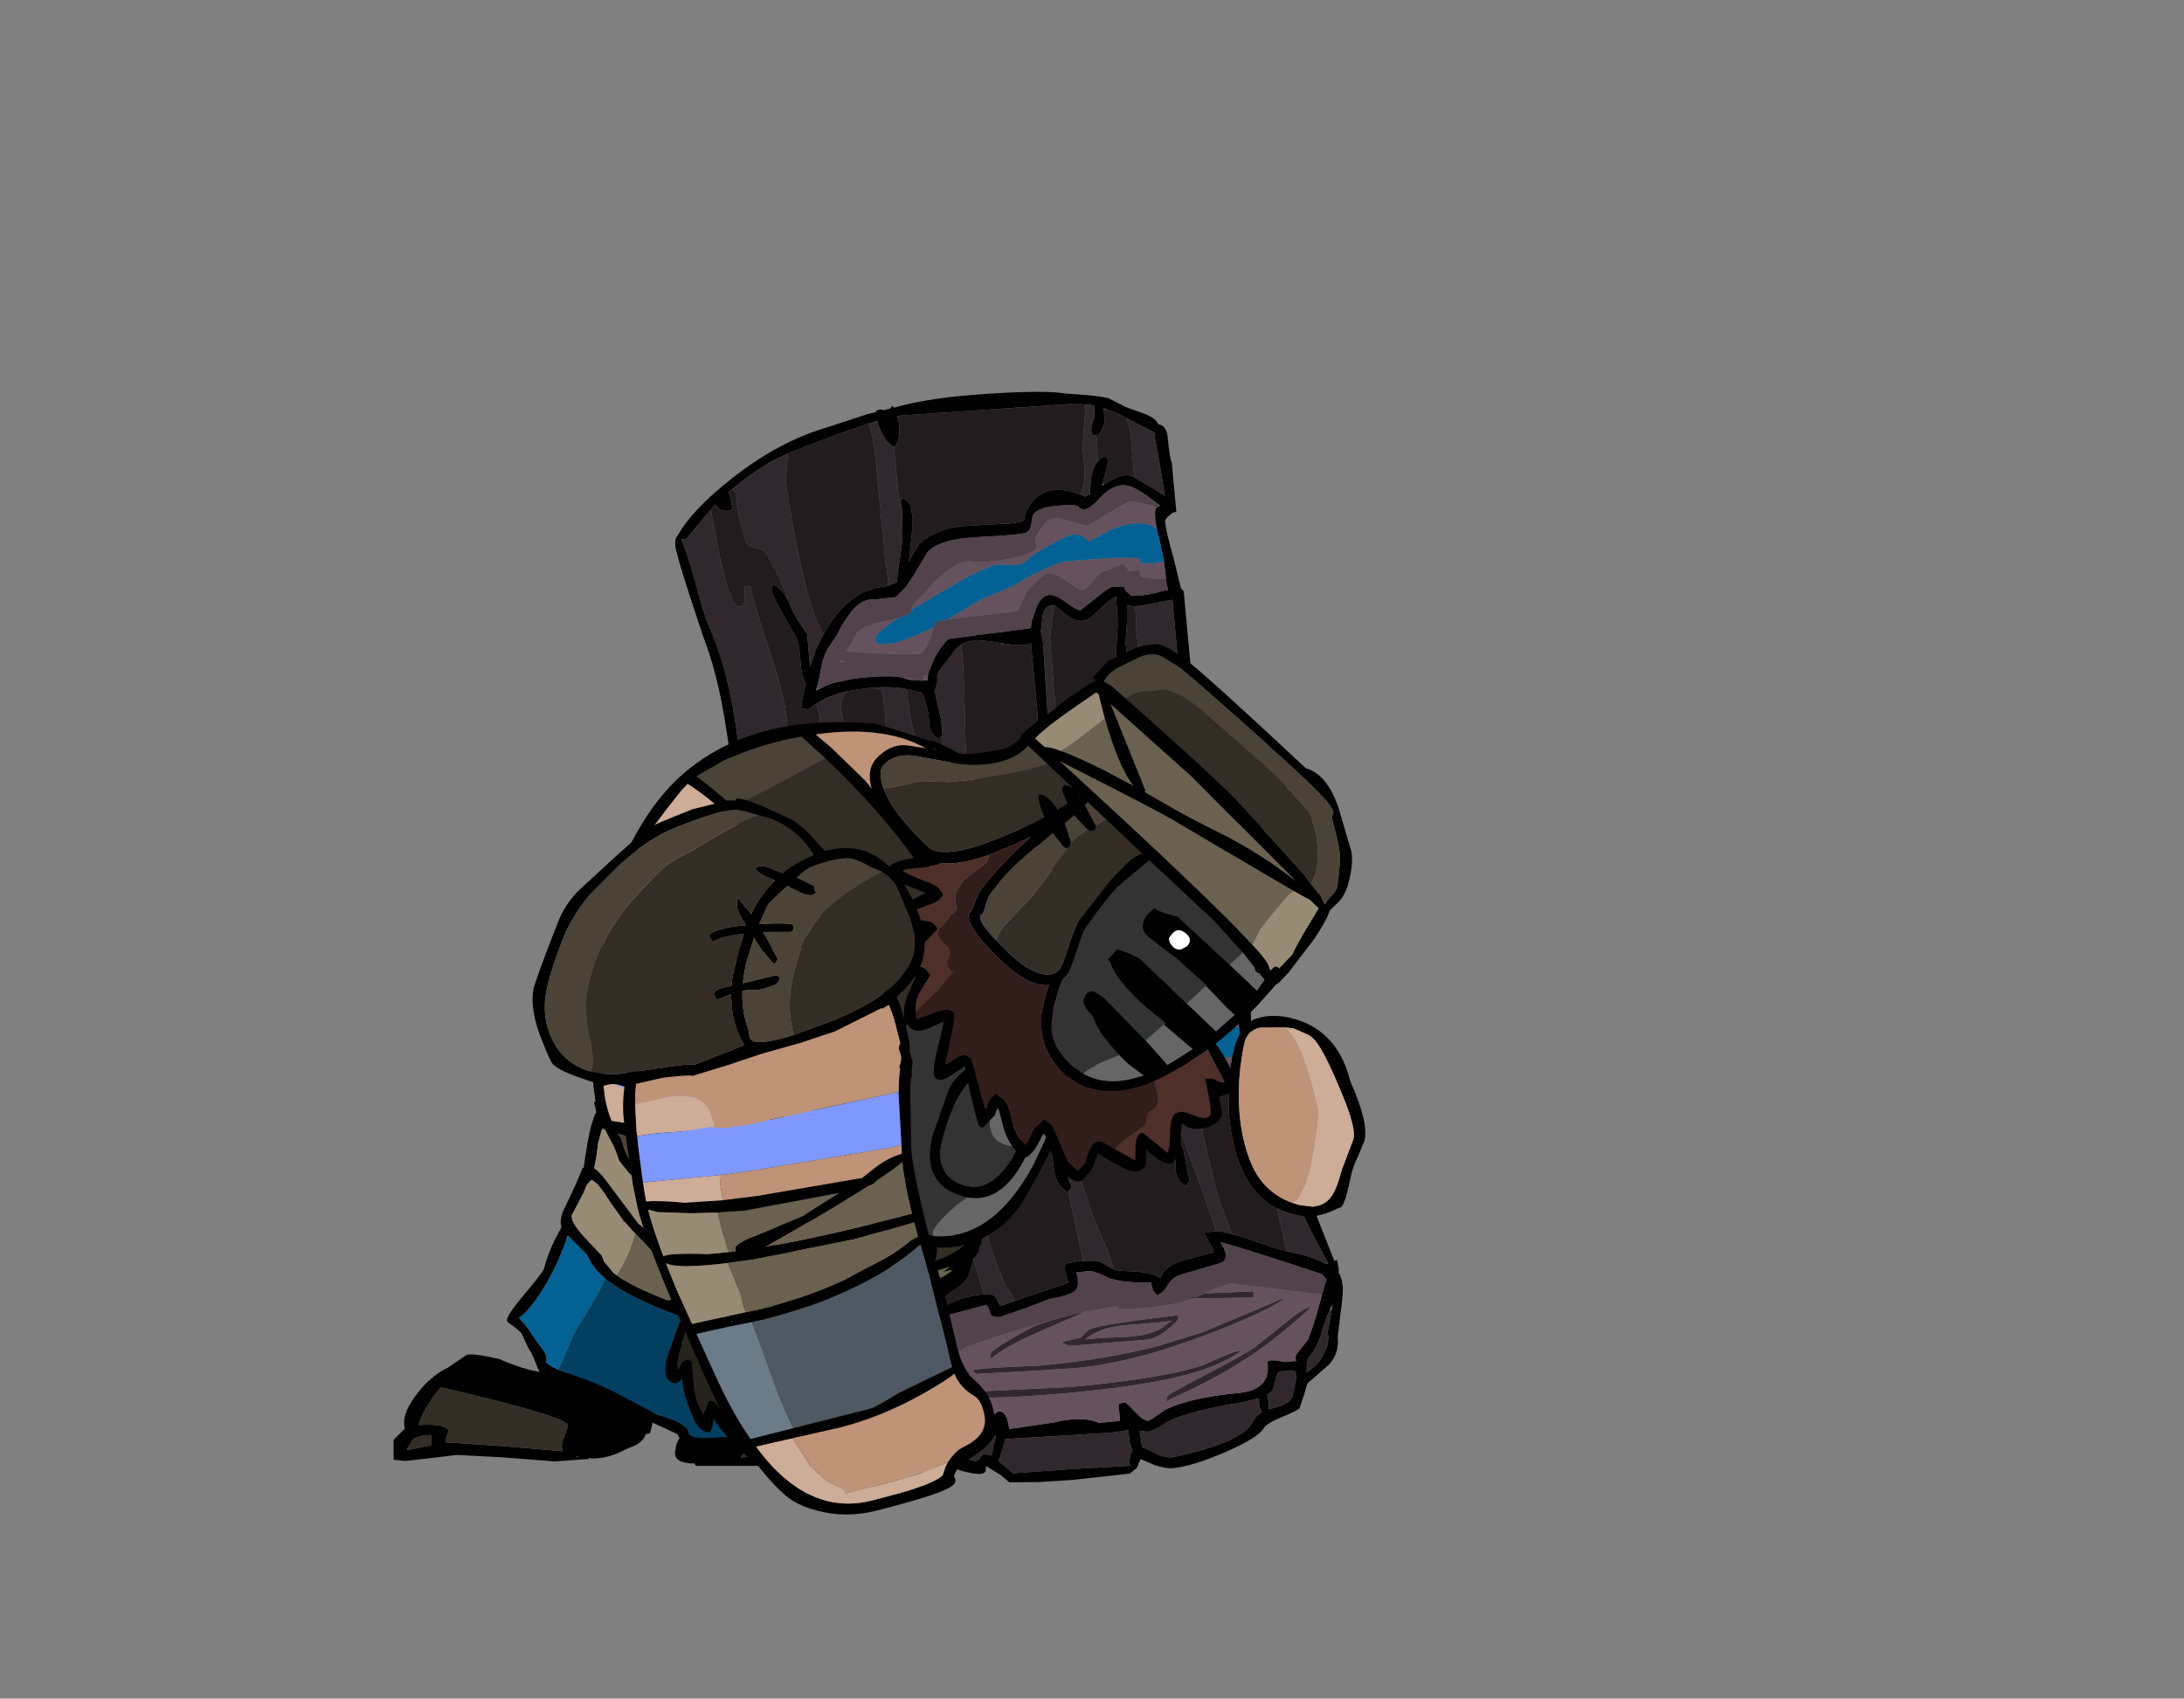 <?xml version="1.0" encoding="UTF-8" standalone="no"?>
<svg xmlns:ffdec="https://www.free-decompiler.com/flash" xmlns:xlink="http://www.w3.org/1999/xlink" ffdec:objectType="frame" height="350.6px" width="450.75px" xmlns="http://www.w3.org/2000/svg">
  <rect width="100%" height="100%" fill="#808080" stroke="none"/>
  <g transform="matrix(1.0, 0.0, 0.0, 1.0, 138.0, 308.45)">
    <use ffdec:characterId="394" height="26.8" transform="matrix(1.532, 0.0, 0.0, 1.0, -56.764, -32.7)" width="61.5" xlink:href="#shape0"/>
    <use ffdec:characterId="262" height="225.75" transform="matrix(0.992, -0.092, 0.092, 0.992, -0.968, -221.042)" width="131.15" xlink:href="#shape1"/>
    <use ffdec:characterId="263" height="154.75" transform="matrix(0.946, 0.312, -0.312, 0.946, 3.691, -172.354)" width="106.9" xlink:href="#shape2"/>
    <use ffdec:characterId="264" height="121.1" transform="matrix(0.968, -0.245, 0.245, 0.968, -18.244, -105.909)" width="63.0" xlink:href="#shape3"/>
    <use ffdec:characterId="265" height="101.05" transform="matrix(0.725, 0.685, -0.685, 0.725, 84.231, -195.657)" width="102.9" xlink:href="#shape4"/>
    <use ffdec:characterId="266" height="53.5" transform="matrix(0.929, -0.367, 0.367, 0.929, -38.256, -124.357)" width="82.0" xlink:href="#shape5"/>
  </g>
  <defs>
    <g id="shape0" transform="matrix(1.0, 0.0, 0.0, 1.0, 38.0, 30.3)">
      <path d="M13.3 -24.95 Q10.75 -25.15 11.0 -21.85 L11.0 -18.85 11.0 -15.85 Q11.25 -13.05 10.55 -10.05 9.95 -7.4 8.75 -5.25 L14.0 -5.65 14.5 -5.7 14.55 -5.7 15.0 -5.7 15.35 -5.75 15.55 -5.75 16.4 -5.85 16.65 -5.85 16.65 -6.15 16.65 -6.25 Q16.9 -8.65 17.65 -10.05 L17.7 -10.3 17.75 -10.6 17.9 -11.75 17.95 -11.95 18.0 -12.3 18.0 -12.55 18.05 -12.75 18.05 -12.8 18.05 -12.85 18.5 -16.5 Q18.5 -20.8 17.5 -22.95 16.9 -24.25 16.0 -25.15 L13.3 -24.95 M9.7 -30.25 Q12.85 -30.65 16.3 -28.0 L19.25 -24.5 Q20.3 -22.1 20.5 -20.4 L20.5 -16.6 20.3 -14.75 19.8 -13.35 21.45 -10.0 23.15 -6.45 23.3 -6.35 23.5 -5.5 22.5 -4.5 21.65 -4.3 21.55 -4.25 18.0 -4.0 17.9 -4.0 17.6 -4.0 17.0 -4.0 16.8 -4.0 16.5 -4.05 16.5 -3.5 2.8 -3.5 2.65 -3.6 2.55 -4.0 2.35 -4.0 1.8 -4.0 1.75 -4.05 Q0.35 -4.25 0.0 -5.4 -0.2 -6.1 0.0 -6.85 0.0 -8.65 1.25 -10.45 2.5 -12.25 2.5 -14.0 2.5 -15.4 1.0 -16.5 L0.45 -16.9 -2.5 -17.05 -2.5 -16.6 -3.0 -16.2 -3.0 -14.9 Q-3.0 -12.95 -3.3 -11.15 L-3.45 -10.25 -3.85 -10.1 -4.05 -10.0 Q-4.25 -8.75 -5.4 -7.75 L-6.8 -6.85 Q-9.0 -5.0 -11.25 -5.0 L-11.7 -5.1 -11.75 -4.9 -11.9 -4.9 -16.25 -4.4 -23.35 -5.25 -29.45 -5.75 -32.95 -5.1 -36.4 -4.5 -38.0 -4.75 -38.0 -8.85 -36.65 -10.95 -36.45 -11.1 -36.5 -11.2 -36.6 -12.3 Q-36.6 -14.95 -34.75 -18.55 -32.95 -22.1 -30.7 -23.75 L-28.2 -26.35 Q-27.4 -26.85 -23.7 -25.5 -19.55 -22.65 -16.2 -22.55 L-8.75 -23.0 -5.25 -22.8 -5.3 -23.35 Q-5.3 -24.85 -3.3 -26.55 L-2.6 -27.05 Q1.25 -29.7 7.25 -29.25 7.85 -30.0 9.7 -30.25 M18.5 -7.75 L17.75 -6.4 20.7 -6.5 19.6 -8.3 19.15 -9.2 18.5 -7.75 M-32.2 -18.65 Q-34.1 -14.8 -34.65 -11.9 L-33.6 -12.0 Q-30.65 -12.0 -30.6 -10.6 -31.05 -8.95 -30.95 -8.35 L-22.8 -7.5 -15.2 -6.5 Q-15.45 -7.35 -15.25 -8.45 L-14.5 -11.8 Q-14.5 -13.6 -31.6 -19.7 L-32.2 -18.65 M-36.1 -6.75 L-32.95 -7.75 -32.95 -9.85 Q-34.75 -9.85 -35.45 -8.8 L-36.15 -7.1 -36.15 -6.75 -36.1 -6.75 M-13.25 -5.3 L-13.15 -5.6 -13.4 -5.4 -13.25 -5.3" fill="#000000" fill-rule="evenodd" stroke="none"/>
      <path d="M13.3 -24.95 L16.0 -25.15 Q16.9 -24.25 17.5 -22.95 18.5 -20.8 18.5 -16.5 L18.05 -12.85 18.05 -12.8 18.05 -12.75 18.0 -12.55 18.0 -12.3 17.95 -11.95 17.9 -11.75 17.75 -10.6 17.7 -10.3 17.65 -10.05 Q16.9 -8.65 16.65 -6.25 L16.65 -6.15 16.65 -5.85 16.4 -5.85 15.55 -5.75 15.35 -5.75 15.0 -5.7 14.55 -5.7 14.5 -5.7 14.0 -5.65 8.75 -5.25 Q9.95 -7.4 10.55 -10.05 11.25 -13.05 11.0 -15.85 L11.0 -18.85 11.0 -21.85 Q10.75 -25.15 13.3 -24.95 M-36.15 -7.1 L-35.45 -8.8 Q-34.75 -9.85 -32.95 -9.85 L-32.95 -7.75 -36.1 -6.75 -36.15 -7.1 M-32.2 -18.65 L-31.6 -19.7 Q-14.5 -13.6 -14.5 -11.8 L-15.25 -8.45 Q-15.45 -7.35 -15.2 -6.5 L-22.8 -7.5 -30.95 -8.35 Q-31.05 -8.95 -30.6 -10.6 -30.65 -12.0 -33.6 -12.0 L-34.65 -11.9 Q-34.1 -14.8 -32.2 -18.65 M18.5 -7.75 L19.15 -9.2 19.6 -8.3 20.7 -6.5 17.75 -6.4 18.5 -7.75" fill="#332d26" fill-rule="evenodd" stroke="none"/>
    </g>
    <g id="shape1" transform="matrix(1.0, 0.0, 0.0, 1.0, 43.0, 129.25)">
      <path d="M40.35 -127.75 Q47.45 -126.65 49.2 -125.95 L52.5 -123.85 56.5 -121.95 Q58.65 -120.85 58.95 -119.65 60.6 -119.25 60.65 -116.8 60.65 -112.25 61.0 -111.5 L61.0 -101.2 60.3 -101.15 59.75 -100.8 Q58.5 -99.95 58.5 -99.5 58.5 -97.3 59.5 -92.0 L60.5 -85.25 60.6 -85.25 60.85 -84.8 61.0 -84.9 61.0 -64.05 Q63.4 -64.1 64.25 -61.65 65.6 -57.65 66.0 -57.35 L66.0 -57.25 66.1 -57.25 66.5 -56.5 66.4 -56.45 69.35 -54.2 Q72.4 -51.4 75.05 -50.5 76.55 -51.45 77.55 -49.1 78.5 -46.75 78.5 -43.4 78.5 -36.55 76.0 -34.95 L75.9 -34.25 75.6 -34.0 71.0 -34.0 69.8 -35.15 Q69.25 -35.75 66.0 -35.75 L66.0 -34.85 Q66.0 -31.9 64.6 -29.25 L63.65 -27.7 64.25 -24.35 65.0 -18.75 66.5 -7.85 Q66.95 -3.7 67.75 0.4 L67.0 0.45 66.65 5.25 67.4 4.95 Q71.9 3.75 77.25 6.35 84.55 10.05 86.0 19.6 89.0 28.45 87.8 32.05 L86.15 35.2 Q84.85 37.3 84.25 39.3 82.7 44.5 81.75 45.35 L78.35 46.4 76.45 46.7 79.25 56.3 79.85 56.25 80.0 57.85 79.95 59.0 80.1 59.25 Q80.5 60.0 80.5 62.0 80.5 63.15 79.5 67.45 L78.5 72.05 Q78.55 75.45 76.2 77.6 L71.5 81.0 Q71.2 81.25 70.5 83.3 L69.25 86.05 Q68.85 86.5 65.4 87.55 62.1 88.6 61.5 89.5 60.05 91.45 52.9 93.75 45.95 96.0 42.0 96.0 40.6 96.0 38.35 95.05 L35.5 93.5 34.65 95.1 34.5 95.3 33.0 96.3 20.75 96.5 14.05 96.3 8.0 95.8 6.25 94.05 3.5 92.0 3.3 93.05 Q3.05 93.5 2.25 93.5 -0.4 93.5 -8.8 89.2 -15.7 85.7 -18.55 83.75 -23.75 80.05 -25.15 78.1 -26.5 76.15 -26.5 72.5 L-26.8 71.15 -27.55 67.25 Q-28.0 65.45 -28.0 59.65 -28.0 48.7 -27.6 44.75 L-27.25 42.2 -27.0 42.35 -27.3 41.35 -29.0 35.5 Q-31.0 29.95 -31.0 24.25 -31.0 20.7 -30.3 19.0 -29.9 18.3 -27.75 17.4 L-27.3 17.25 -28.0 12.8 -29.2 3.0 -28.45 2.95 -28.25 2.55 -26.95 2.6 -26.8 2.0 Q-26.5 0.9 -26.5 -0.6 -26.5 -4.95 -29.0 -10.2 -31.5 -15.45 -31.5 -16.15 L-31.45 -16.7 -31.6 -16.65 -33.0 -26.1 Q-34.15 -33.75 -34.85 -45.35 L-36.0 -65.1 Q-36.65 -76.45 -39.0 -84.6 L-41.0 -93.3 Q-43.0 -102.2 -43.0 -103.9 -43.0 -105.35 -42.35 -105.8 -38.9 -110.9 -30.05 -116.6 -19.7 -123.3 -9.75 -125.25 L-1.0 -127.25 0.95 -127.55 Q0.95 -128.0 2.0 -128.0 L2.55 -127.8 3.95 -128.0 Q4.2 -128.35 4.5 -128.5 L4.75 -128.1 Q12.4 -129.6 25.35 -129.15 36.6 -128.8 40.35 -127.75 M43.35 -125.25 L42.2 -125.35 41.45 -125.45 41.0 -125.5 5.85 -126.35 5.3 -126.3 5.5 -124.5 Q5.5 -121.05 4.0 -120.0 2.75 -120.75 1.85 -122.85 1.2 -124.35 1.05 -125.7 L-0.7 -125.35 -9.1 -123.25 -9.3 -123.15 -16.3 -121.2 -18.0 -120.65 -21.0 -119.6 Q-26.2 -117.25 -30.5 -114.15 L-30.95 -113.85 -30.8 -113.25 -30.5 -110.6 Q-30.45 -110.45 -30.55 -110.3 -30.7 -110.0 -31.5 -110.0 -33.25 -110.0 -33.85 -111.55 L-35.0 -110.55 -40.5 -105.1 -40.4 -105.05 -41.25 -105.0 -41.65 -105.0 -41.6 -104.9 Q-40.55 -101.7 -39.6 -96.1 -38.4 -88.9 -37.5 -86.25 -34.7 -78.15 -34.0 -66.35 L-32.95 -46.6 Q-32.25 -34.9 -31.0 -27.0 L-30.2 -21.55 -29.95 -19.6 -28.9 -20.85 Q-26.35 -23.65 -25.5 -25.0 L-23.2 -22.6 Q-20.5 -20.35 -17.8 -20.35 -17.3 -20.35 -16.45 -21.0 L-14.75 -22.4 -14.5 -22.6 -14.15 -23.05 -14.2 -23.2 -14.4 -24.0 -14.5 -26.0 -14.5 -29.75 -14.45 -34.3 -14.4 -34.85 Q-14.15 -37.05 -13.5 -38.0 -12.75 -36.8 -12.55 -34.0 L-12.5 -30.05 -12.5 -26.85 -12.5 -25.25 -12.5 -24.3 -10.5 -24.95 -10.15 -25.05 -5.95 -25.95 -5.75 -25.95 -5.25 -25.95 -4.5 -25.85 -4.3 -25.75 -4.1 -25.65 -3.75 -24.95 -3.35 -25.05 -3.05 -25.3 -3.15 -25.5 -3.45 -26.8 -3.5 -29.6 -3.4 -33.6 Q-3.15 -35.9 -2.0 -37.0 L-1.9 -36.95 -1.55 -36.8 -1.25 -36.55 Q-1.0 -36.25 -1.0 -35.4 L-1.35 -29.45 -1.45 -26.35 Q-0.05 -27.0 1.6 -26.8 4.25 -26.45 5.0 -24.1 4.85 -22.1 5.1 -21.0 L5.15 -20.85 5.35 -20.4 5.4 -20.4 Q5.85 -19.6 7.05 -19.1 8.05 -18.7 9.5 -18.5 L14.95 -16.6 20.25 -14.75 Q21.15 -14.75 22.1 -15.6 L23.1 -16.25 Q22.65 -17.25 22.5 -19.55 L22.5 -23.8 22.55 -28.15 Q22.75 -30.95 23.5 -31.5 24.85 -29.15 25.05 -24.35 L25.0 -16.6 25.0 -16.3 Q26.2 -15.7 28.0 -13.35 30.45 -10.25 33.25 -10.25 L35.05 -10.55 36.05 -11.0 36.2 -11.1 Q37.65 -12.0 39.75 -12.0 41.15 -12.0 44.9 -8.3 L44.95 -8.25 46.1 -7.1 48.3 -4.8 48.5 -4.6 49.8 -4.85 Q48.8 -6.95 48.75 -10.65 L48.65 -15.25 48.5 -17.5 Q48.1 -20.15 47.75 -24.9 L47.5 -30.25 47.5 -32.15 Q47.6 -33.95 48.5 -34.5 49.65 -33.05 49.8 -29.95 49.7 -26.55 49.85 -25.25 L51.0 -15.85 51.0 -5.3 Q52.75 -6.0 53.75 -6.0 58.65 -6.0 63.0 -3.35 L65.0 -2.05 65.0 -5.25 64.65 -7.7 63.5 -14.7 Q62.0 -23.85 62.0 -26.05 L62.0 -26.25 61.95 -26.2 Q60.65 -25.5 59.0 -25.5 56.7 -25.5 56.15 -26.3 56.0 -26.5 56.0 -27.25 L56.1 -28.25 Q60.85 -26.95 62.7 -30.35 63.6 -32.0 63.75 -34.5 L63.0 -34.0 62.35 -34.15 61.5 -34.0 Q59.2 -34.0 58.1 -36.3 57.6 -37.45 57.5 -38.75 57.5 -39.55 57.8 -39.8 L58.5 -40.0 59.35 -38.75 59.9 -37.75 59.95 -37.65 Q60.8 -36.15 62.05 -35.8 62.25 -37.0 63.1 -37.5 L67.1 -37.65 70.9 -36.65 71.1 -36.55 71.0 -36.95 Q70.7 -38.2 71.0 -39.55 L71.0 -39.65 71.0 -39.8 71.0 -39.9 71.05 -41.3 71.05 -41.35 Q71.15 -43.35 71.5 -44.75 72.05 -47.0 73.35 -48.8 72.15 -49.25 70.7 -50.45 68.8 -52.05 68.5 -52.6 68.15 -53.0 65.8 -54.2 64.5 -54.85 64.15 -55.6 62.4 -54.85 61.55 -53.85 60.55 -52.25 59.5 -51.5 58.5 -52.65 58.5 -53.05 58.5 -54.8 60.25 -56.2 61.45 -57.15 63.05 -57.35 L62.45 -58.6 61.5 -61.85 60.15 -61.55 60.0 -61.5 Q58.0 -60.9 56.8 -59.55 55.4 -57.6 54.5 -57.0 L53.65 -57.2 Q53.5 -57.3 53.5 -58.15 53.5 -59.95 59.2 -63.5 58.6 -65.6 58.45 -68.2 L58.5 -75.25 58.5 -83.15 51.75 -82.5 50.45 -82.55 49.1 -82.85 49.05 -82.85 49.0 -82.85 49.0 -82.6 48.7 -79.35 48.0 -75.1 48.15 -71.55 Q48.15 -69.1 46.5 -68.0 L45.75 -68.1 Q45.5 -68.2 45.5 -69.0 45.5 -71.6 46.45 -76.95 47.0 -80.3 46.9 -84.15 L46.9 -84.85 46.75 -84.8 Q45.75 -84.55 43.45 -82.65 L42.5 -81.9 Q40.6 -80.5 39.75 -80.5 37.75 -80.5 36.05 -82.4 L34.1 -84.25 33.75 -84.35 Q32.1 -84.35 31.45 -82.5 L31.0 -80.1 30.75 -79.25 30.8 -78.9 31.0 -77.0 30.35 -53.35 29.5 -53.0 Q28.35 -54.0 28.35 -55.65 L28.5 -58.5 Q28.4 -59.4 28.45 -61.1 L28.5 -63.55 28.5 -76.9 27.7 -76.7 Q26.2 -76.45 22.7 -77.4 L22.5 -77.45 22.3 -77.5 Q18.45 -78.55 16.8 -78.55 L16.35 -78.5 16.25 -78.5 16.2 -78.5 15.1 -78.3 Q13.2 -77.8 12.0 -76.1 L9.8 -73.8 Q8.5 -72.5 8.5 -71.6 8.5 -70.45 8.05 -69.55 L7.7 -68.95 7.85 -68.05 8.5 -62.85 8.5 -59.5 8.25 -59.35 8.1 -59.3 7.5 -59.0 Q6.2 -60.05 6.0 -61.5 L6.0 -64.5 5.5 -67.2 5.15 -68.75 2.55 -69.6 2.2 -69.7 Q-0.55 -70.7 -5.5 -70.75 L-6.15 -70.75 -10.35 -70.5 Q-13.45 -70.1 -15.7 -69.1 L-16.95 -68.5 -18.75 -67.5 -19.55 -67.75 -19.75 -67.65 Q-20.0 -67.7 -20.0 -68.5 -20.0 -69.2 -18.7 -72.85 -19.5 -74.5 -19.4 -77.45 -19.25 -81.05 -19.8 -82.5 L-22.2 -87.85 Q-24.0 -91.95 -24.0 -92.4 -24.0 -94.65 -22.6 -93.25 -21.5 -92.15 -20.75 -90.3 L-20.5 -89.5 Q-20.2 -88.3 -19.3 -86.4 L-17.5 -83.1 -17.5 -76.25 -16.0 -79.75 -14.1 -82.75 Q-10.35 -88.15 -6.05 -90.25 -4.05 -91.2 -0.85 -91.4 L-0.6 -91.4 0.1 -91.45 0.1 -91.5 2.05 -92.05 Q2.15 -93.25 2.95 -96.25 L4.0 -100.85 4.4 -105.95 4.5 -108.6 4.5 -109.0 4.5 -109.1 4.5 -109.25 4.5 -109.35 Q5.9 -108.85 6.3 -107.5 L6.5 -105.1 Q6.5 -103.9 5.2 -97.6 L4.9 -96.05 6.2 -98.0 Q7.4 -99.8 8.5 -100.35 12.3 -102.4 16.7 -102.35 L26.5 -102.0 Q29.1 -102.0 29.5 -102.5 L29.75 -103.6 Q32.35 -108.75 37.55 -107.95 39.55 -107.65 41.35 -106.75 L42.5 -106.1 43.5 -106.5 43.5 -106.75 44.1 -110.0 Q44.7 -112.1 45.75 -113.15 L45.75 -113.1 46.35 -113.65 46.55 -113.75 46.75 -113.85 47.0 -114.0 47.75 -113.85 48.0 -113.0 46.75 -109.55 46.3 -108.35 46.2 -108.0 46.65 -108.3 Q50.5 -110.35 52.5 -109.5 L52.6 -109.45 53.0 -109.15 57.0 -106.25 58.95 -104.75 58.5 -111.15 58.0 -116.85 58.0 -118.0 Q57.9 -118.0 52.45 -121.55 L51.0 -122.5 50.85 -122.6 50.8 -122.6 49.3 -123.35 48.0 -124.0 48.0 -123.4 48.0 -123.3 47.9 -121.05 Q47.75 -120.4 46.6 -118.75 46.5 -118.6 46.0 -118.5 L45.15 -118.7 Q45.0 -118.8 45.0 -119.65 45.0 -120.25 45.55 -121.5 46.05 -122.65 46.0 -123.25 45.9 -123.75 46.15 -124.6 L46.2 -124.75 43.35 -125.25 M57.1 -102.55 L57.8 -102.8 55.8 -104.6 Q52.4 -107.75 50.25 -107.75 47.95 -107.75 45.6 -105.6 L45.5 -105.5 Q43.25 -103.5 42.25 -103.5 41.25 -103.5 40.95 -104.1 40.65 -104.75 36.25 -104.75 31.9 -104.75 31.2 -102.85 L30.8 -101.25 Q30.55 -100.3 29.75 -99.85 28.9 -99.4 19.8 -99.8 11.35 -100.15 8.85 -97.6 L5.65 -93.2 3.75 -90.85 1.5 -89.0 -2.75 -88.9 Q-5.3 -89.45 -7.8 -87.0 L-9.75 -84.75 -11.4 -82.25 -13.05 -80.25 Q-14.45 -78.65 -15.2 -75.95 -16.0 -73.1 -16.55 -71.8 L-16.8 -71.25 -15.85 -71.55 Q-15.35 -71.75 -14.6 -72.05 L-13.55 -72.35 -13.15 -72.45 -12.9 -72.5 -9.1 -72.95 -7.55 -73.0 -6.25 -73.0 Q-0.75 -73.0 1.45 -72.2 L1.8 -72.05 Q2.55 -71.7 3.45 -71.5 L5.35 -71.25 5.4 -71.25 5.5 -71.25 6.5 -71.25 Q6.5 -72.0 6.85 -72.9 L8.35 -75.75 Q10.0 -78.15 11.5 -79.35 L20.15 -79.7 22.4 -79.75 22.6 -79.75 28.5 -80.0 28.75 -80.1 28.85 -80.3 29.0 -81.25 29.85 -83.1 Q31.1 -86.5 33.25 -86.5 34.5 -86.5 36.6 -84.6 38.7 -82.75 39.3 -82.75 L42.6 -84.85 Q45.65 -87.0 46.5 -87.0 L47.55 -86.9 48.85 -86.75 48.95 -86.05 48.95 -86.0 50.0 -84.85 Q52.0 -84.4 55.15 -84.9 L57.8 -85.3 57.6 -86.85 57.6 -86.9 57.6 -87.05 57.6 -87.5 57.5 -91.3 57.5 -91.5 56.95 -96.05 56.65 -98.05 56.5 -99.55 Q56.5 -101.95 56.85 -102.35 L57.1 -102.55 M64.25 3.5 Q64.45 1.85 64.9 0.65 L61.0 -1.35 Q56.1 -3.75 53.75 -3.75 L51.15 -3.1 48.5 -2.5 Q46.85 -2.5 44.1 -6.15 41.35 -9.85 40.25 -9.85 37.95 -9.85 36.15 -8.9 34.35 -8.0 33.0 -8.0 31.25 -8.0 28.1 -10.6 25.25 -13.0 24.85 -14.25 L23.1 -13.0 Q22.45 -12.5 20.5 -12.5 19.05 -12.5 12.3 -14.55 5.2 -16.65 4.5 -17.6 4.35 -17.8 3.35 -21.75 2.6 -24.75 0.75 -24.75 -1.2 -24.75 -1.6 -24.05 L-2.5 -22.6 Q-4.65 -20.8 -5.95 -21.1 -6.65 -21.3 -7.7 -22.6 L-7.8 -22.75 -7.85 -22.85 -8.7 -23.55 -9.2 -23.7 -9.45 -23.7 Q-10.75 -23.55 -13.05 -21.0 L-14.05 -19.9 -15.6 -18.45 -15.85 -18.3 -16.15 -18.15 -17.75 -18.0 Q-19.5 -18.0 -22.2 -19.65 L-25.55 -21.6 -28.15 -18.75 -29.2 -17.6 -29.3 -17.1 -29.5 -15.85 Q-29.5 -15.35 -27.85 -12.3 L-27.2 -11.1 -25.75 -8.0 Q-25.3 -6.7 -24.95 -4.5 L-24.85 -3.95 -24.5 -1.1 -24.5 -0.55 -24.8 1.65 -25.2 3.8 -24.25 5.2 -21.8 10.25 Q-21.75 11.1 -21.15 11.35 L-17.5 11.6 -16.85 11.6 -15.0 11.5 -11.05 11.8 -5.0 13.0 Q-2.3 13.5 -2.05 14.8 L-1.75 17.3 Q3.1 16.9 9.55 17.0 L20.85 17.25 Q21.65 15.0 22.75 15.0 23.2 15.0 25.25 17.9 L25.6 18.35 25.85 18.7 26.75 19.9 27.75 20.8 29.85 20.65 44.5 20.25 Q44.5 19.85 44.85 19.05 45.5 18.0 46.75 18.0 48.1 18.0 49.05 19.15 L49.5 19.65 49.75 19.65 50.0 20.15 50.25 20.3 Q51.05 20.3 61.0 17.1 L61.15 16.25 61.7 13.7 62.1 12.2 Q62.9 9.4 64.05 7.7 L64.05 7.2 64.1 4.6 64.25 3.5 M75.6 -47.7 L75.25 -48.0 Q74.15 -46.9 73.75 -45.25 L73.7 -45.15 73.0 -42.35 73.0 -37.1 73.15 -36.9 74.25 -36.75 Q76.15 -36.75 76.5 -39.95 76.7 -41.55 76.5 -43.3 76.5 -46.65 75.6 -47.7 M71.8 43.6 L73.15 44.15 75.85 44.75 77.25 44.6 Q79.05 44.15 80.15 42.65 81.3 41.15 82.5 37.8 L85.55 31.55 Q86.2 29.65 84.65 24.05 81.4 13.05 79.45 10.4 78.75 9.4 77.6 8.85 L75.35 7.6 73.4 7.2 71.6 7.05 68.65 6.8 67.9 6.85 Q67.05 7.1 66.5 7.45 L66.4 7.5 Q65.65 8.05 65.2 8.9 64.75 9.75 64.0 12.8 L63.85 13.5 63.55 14.7 63.1 17.2 62.8 19.5 Q61.95 27.1 63.65 33.55 64.9 38.35 68.05 41.15 69.35 42.35 71.0 43.2 L71.8 43.6 M49.0 24.2 L49.0 24.25 Q49.0 24.95 49.5 27.05 L50.25 30.55 50.55 33.65 Q50.7 35.65 51.0 37.0 L50.0 38.0 Q48.25 36.9 48.25 34.55 48.5 32.0 48.25 31.0 47.0 26.5 47.0 24.35 L47.1 21.7 47.4 20.9 46.6 20.25 46.5 21.0 46.25 22.05 28.5 23.0 Q27.3 23.0 26.2 22.4 25.25 21.85 24.4 20.85 L23.9 20.15 23.05 18.55 23.0 18.5 22.65 18.75 22.7 18.85 22.75 18.95 22.85 19.1 23.25 19.9 23.3 20.05 24.15 22.7 24.9 26.95 Q25.6 33.6 26.5 36.0 26.2 36.65 25.7 36.9 L25.5 37.0 Q23.3 35.25 23.2 32.55 L23.0 28.05 22.1 23.9 21.5 19.6 21.5 19.5 Q13.5 19.85 9.35 19.5 L9.5 19.5 6.35 19.4 -2.25 19.25 -2.8 19.15 -1.95 22.45 -1.3 25.6 Q-0.05 31.6 1.65 34.7 L2.0 35.3 1.75 36.05 Q2.25 36.5 1.0 36.5 -1.05 36.5 -3.25 27.25 L-5.0 18.0 Q-5.0 17.1 -4.7 16.55 L-4.65 16.5 -4.55 16.35 -4.3 16.15 -4.25 16.1 -4.45 15.85 -4.5 15.8 Q-6.1 14.65 -14.0 14.1 L-14.4 14.1 -14.75 14.05 -22.0 13.3 Q-23.5 11.85 -26.85 6.45 L-26.0 12.75 -25.2 17.2 Q-24.75 17.45 -24.5 18.0 L-24.95 18.35 -24.9 18.65 -25.35 18.55 -27.0 19.25 Q-28.8 20.1 -29.0 21.25 L-29.05 22.75 -29.0 24.35 Q-29.0 28.25 -26.85 35.65 L-24.0 46.0 Q-24.1 46.7 -25.0 47.0 L-25.4 46.25 -25.5 47.5 Q-25.5 51.25 -26.0 59.5 L-25.9 64.25 Q-25.7 66.3 -24.5 70.3 L-24.5 72.0 -24.5 72.35 -24.5 72.5 Q-24.3 82.2 1.3 90.75 1.95 90.75 2.4 90.15 2.9 89.5 3.5 89.5 L5.0 89.9 Q5.1 88.45 6.0 86.3 L5.95 85.4 5.5 85.8 4.25 86.5 2.3 84.6 Q0.35 82.65 -0.75 82.55 L-6.65 82.05 -8.55 81.75 Q-9.3 80.8 -9.8 80.55 L-14.0 79.0 Q-16.7 77.9 -19.75 74.0 L-20.0 78.0 Q-20.25 78.0 -21.0 78.5 -21.5 77.85 -21.8 76.55 L-22.0 75.0 Q-22.0 70.5 -21.55 69.0 -21.25 67.85 -20.65 67.15 -19.85 66.15 -18.5 66.05 L-18.25 65.4 -18.15 65.35 Q-16.3 64.6 -11.5 64.25 L-11.05 62.5 -10.95 61.8 -10.9 61.55 -10.75 60.8 Q-10.45 59.9 -8.95 59.3 L-6.55 58.7 -2.3 58.25 0.3 57.3 Q3.0 56.55 6.3 56.5 L6.75 56.5 Q8.4 56.5 8.85 57.65 L9.5 59.25 12.65 58.45 24.0 55.75 23.75 54.7 23.5 53.25 Q23.5 51.95 23.9 51.75 L26.5 51.5 27.45 51.55 Q30.6 51.6 31.6 52.45 33.15 53.7 34.4 54.15 L34.7 54.25 34.75 54.25 38.3 54.75 Q41.45 55.35 43.0 56.5 44.5 53.85 48.25 53.3 L54.5 52.25 Q54.65 51.75 53.9 50.3 53.05 48.7 53.0 48.05 L55.45 47.9 Q56.8 48.1 58.7 48.85 L59.65 49.2 Q62.3 50.25 66.0 52.0 L66.1 52.05 66.2 52.1 67.65 52.7 68.5 53.05 73.0 54.55 Q76.05 55.7 77.6 56.85 L77.75 56.75 77.95 56.7 Q75.3 50.7 74.15 47.4 L73.85 46.55 Q71.9 46.15 69.8 45.15 L68.5 44.45 Q63.3 41.25 61.45 34.1 59.75 27.55 60.65 19.85 L54.5 21.6 51.25 22.5 49.55 22.3 49.5 22.4 49.0 24.2 M76.1 63.0 L76.25 62.65 76.4 62.15 77.3 60.05 76.5 58.85 Q62.0 52.5 56.1 50.25 57.0 51.95 57.0 53.0 57.0 54.3 55.55 54.65 L47.25 56.25 Q45.5 56.65 44.4 58.2 43.35 59.75 42.0 60.0 41.3 59.1 41.2 58.35 L41.0 57.25 Q35.3 56.9 32.3 55.5 30.05 54.05 28.75 53.75 L25.85 53.75 26.0 55.15 Q26.0 56.9 25.4 57.4 24.25 58.4 19.75 58.75 L14.8 60.15 9.25 61.5 Q7.35 61.5 7.25 60.5 7.1 59.1 6.6 58.75 L-4.65 60.65 Q-8.6 61.5 -9.25 64.0 -10.1 67.35 -10.75 67.05 -12.95 65.95 -16.0 67.0 L-16.7 67.25 -17.75 68.0 Q-18.65 68.6 -19.1 70.2 L-18.95 70.5 -18.6 71.0 -18.45 71.25 -18.25 71.55 Q-16.45 74.5 -14.4 76.25 L-14.0 76.55 -10.15 78.8 Q-7.45 80.1 -6.3 80.25 2.45 81.25 3.25 81.95 L3.45 82.6 Q3.55 83.1 4.5 83.5 L5.65 82.1 Q6.6 81.0 7.25 81.0 8.35 81.0 8.8 82.85 L9.0 84.8 18.35 84.3 Q24.35 83.4 27.6 85.25 L32.0 85.25 32.0 81.8 32.25 81.65 33.25 81.5 Q33.65 81.5 35.25 83.65 36.9 85.75 37.85 85.75 38.2 85.75 41.5 83.8 46.8 81.8 56.85 81.75 63.95 81.75 63.5 75.8 64.4 75.35 67.1 76.25 L69.5 76.25 Q69.15 75.2 70.15 74.35 L72.35 72.05 73.5 69.6 74.5 67.25 76.1 63.0 M7.4 88.4 L6.2 91.2 6.75 91.8 9.0 94.0 21.0 94.25 33.35 94.7 Q32.8 94.15 33.35 93.05 L33.5 92.3 34.0 91.6 33.6 90.1 33.5 87.3 30.0 87.5 8.0 86.8 7.4 88.4 M36.0 91.1 Q36.8 91.35 38.35 92.4 40.5 93.75 42.25 93.75 52.4 92.5 56.6 90.3 58.2 89.5 59.0 88.4 L60.35 86.75 61.45 86.15 Q61.0 85.3 61.0 84.25 L61.1 83.25 57.6 83.75 Q46.85 84.45 41.8 86.3 38.8 88.0 37.5 88.0 L35.85 87.65 36.0 90.65 36.0 91.1 M77.75 66.5 L78.1 65.15 77.4 66.35 Q76.05 68.8 75.5 70.3 74.35 73.45 72.6 75.25 71.7 76.15 71.55 77.65 L71.4 78.75 Q73.5 77.85 75.05 75.7 76.85 73.1 76.5 71.0 L77.75 66.5 M69.15 78.75 Q69.35 77.7 65.5 78.25 64.95 79.45 64.15 81.7 63.7 82.25 62.85 82.65 L63.0 84.1 62.95 85.7 64.5 85.4 Q67.3 84.9 68.0 83.55 L69.25 79.6 Q69.05 79.3 69.15 78.75" fill="#000000" fill-rule="evenodd" stroke="none"/>
      <path d="M4.0 -120.0 L4.0 -109.75 4.4 -105.95 4.0 -100.85 2.95 -96.25 Q2.15 -93.25 2.05 -92.05 L0.1 -91.5 0.2 -92.6 Q0.3 -94.1 0.0 -96.75 L0.1 -101.9 0.0 -105.75 0.0 -118.85 Q-0.2 -122.75 -0.7 -125.35 L1.05 -125.7 Q1.2 -124.35 1.85 -122.85 2.75 -120.75 4.0 -120.0 M41.35 -106.75 Q42.45 -107.75 42.75 -110.35 43.0 -112.6 42.85 -116.35 L43.85 -122.0 44.35 -125.1 43.35 -125.25 46.2 -124.75 46.15 -124.6 Q45.9 -123.75 46.0 -123.25 46.05 -122.65 45.55 -121.5 45.0 -120.25 45.0 -119.65 45.0 -118.8 45.15 -118.7 L46.0 -118.5 45.95 -118.5 46.0 -117.25 45.75 -113.4 45.75 -113.15 Q44.7 -112.1 44.1 -110.0 L43.5 -106.75 43.5 -106.5 42.5 -106.1 41.35 -106.75 M48.0 -123.4 L48.0 -124.0 49.3 -123.35 48.65 -123.65 48.25 -123.5 48.0 -123.4 M52.45 -121.55 Q57.9 -118.0 58.0 -118.0 L58.0 -116.85 58.5 -111.15 58.95 -104.75 57.0 -106.25 53.0 -109.15 53.0 -113.85 53.05 -117.1 Q53.05 -119.65 52.6 -121.0 L52.45 -121.55 M46.75 -84.8 L46.9 -84.85 46.9 -84.15 46.75 -84.8 M50.45 -82.55 L51.75 -82.5 58.5 -83.15 58.5 -75.25 58.45 -68.2 Q58.6 -65.6 59.2 -63.5 53.5 -59.95 53.5 -58.15 53.5 -57.3 53.65 -57.2 L54.5 -57.0 Q55.4 -57.6 56.8 -59.55 58.0 -60.9 60.0 -61.5 L60.15 -61.55 61.5 -61.85 62.45 -58.6 63.05 -57.35 Q61.45 -57.15 60.25 -56.2 58.5 -54.8 58.5 -53.05 58.5 -52.65 59.5 -51.5 60.55 -52.25 61.55 -53.85 62.4 -54.85 64.15 -55.6 64.5 -54.85 65.8 -54.2 68.15 -53.0 68.5 -52.6 68.8 -52.05 70.7 -50.45 72.15 -49.25 73.35 -48.8 72.05 -47.0 71.5 -44.75 71.15 -43.35 71.05 -41.35 70.9 -42.05 71.0 -43.0 71.1 -44.35 70.15 -46.1 69.25 -47.75 68.0 -48.75 67.15 -49.35 66.2 -49.6 L65.1 -49.75 62.9 -49.35 Q61.35 -49.2 60.75 -48.85 59.4 -48.0 59.05 -45.9 L59.0 -42.85 Q58.95 -40.95 59.25 -39.15 L59.35 -38.75 58.5 -40.0 57.8 -39.8 Q57.5 -39.55 57.5 -38.75 57.6 -37.45 58.1 -36.3 59.2 -34.0 61.5 -34.0 L62.35 -34.15 63.0 -34.0 63.75 -34.5 Q63.6 -32.0 62.7 -30.35 60.85 -26.95 56.1 -28.25 L56.0 -27.25 Q56.0 -26.5 56.15 -26.3 56.7 -25.5 59.0 -25.5 60.65 -25.5 61.95 -26.2 L62.0 -26.05 Q62.0 -23.85 63.5 -14.7 L64.65 -7.7 63.0 -8.55 61.35 -9.1 59.15 -10.05 57.25 -10.5 Q56.45 -10.5 56.05 -9.7 55.55 -8.6 55.0 -8.25 L54.0 -8.65 54.4 -8.5 54.5 -9.35 54.5 -15.9 54.6 -19.65 Q54.6 -22.75 54.25 -24.35 L53.05 -28.9 Q52.35 -31.6 52.25 -33.0 L51.65 -41.6 51.0 -50.25 Q50.6 -53.9 50.55 -58.85 L50.5 -67.5 50.55 -71.95 50.5 -76.1 Q50.4 -77.55 50.7 -80.6 L50.45 -82.55 M46.1 -7.1 L44.95 -8.25 45.2 -8.05 45.35 -7.9 45.35 -7.85 46.1 -7.1 M36.05 -11.0 L35.05 -10.55 35.6 -11.0 36.05 -11.0 M-1.35 -29.45 L-1.0 -35.4 Q-1.0 -36.25 -1.25 -36.55 L-1.55 -36.8 Q-1.65 -40.7 -2.15 -44.8 -2.9 -50.8 -3.0 -57.25 L-3.0 -68.85 Q-3.0 -69.85 -3.8 -70.3 L-4.85 -70.7 -5.5 -70.75 Q-0.55 -70.7 2.2 -69.7 L2.0 -68.1 Q2.0 -65.45 3.0 -57.7 4.0 -49.9 4.0 -42.25 L4.0 -34.75 Q4.0 -33.5 2.95 -32.45 L1.35 -31.25 -1.35 -29.45 M-3.15 -25.5 L-3.05 -25.3 -3.35 -25.05 -3.15 -25.5 M-10.5 -24.95 L-12.5 -24.3 -12.5 -25.25 -10.5 -24.95 M-12.5 -26.85 L-12.5 -30.05 -12.55 -34.0 Q-12.75 -36.8 -13.5 -38.0 -14.15 -37.05 -14.4 -34.85 L-15.0 -41.1 Q-15.0 -42.9 -16.15 -49.65 L-17.3 -57.05 -16.9 -60.35 -16.5 -64.75 Q-16.5 -66.05 -16.95 -68.5 L-15.7 -69.1 Q-13.45 -70.1 -10.35 -70.5 L-11.7 -68.7 -12.0 -67.4 -11.35 -61.55 Q-10.75 -55.95 -11.0 -53.0 -11.15 -50.6 -10.0 -45.5 -8.75 -40.1 -8.75 -38.0 -9.15 -33.85 -9.0 -32.0 -8.6 -28.6 -11.25 -28.15 L-12.5 -27.85 -12.5 -26.85 M-14.2 -23.2 L-14.15 -23.05 -14.5 -22.6 -14.75 -22.4 -14.65 -22.45 -14.2 -23.2 M-30.2 -21.55 L-31.0 -27.0 Q-32.25 -34.9 -32.95 -46.6 L-34.0 -66.35 Q-34.7 -78.15 -37.5 -86.25 -38.4 -88.9 -39.6 -96.1 -40.55 -101.7 -41.6 -104.9 L-41.25 -105.0 -40.4 -105.05 -40.5 -105.1 -35.0 -110.55 -35.0 -110.5 -34.0 -100.4 Q-32.65 -90.0 -31.0 -90.0 L-30.05 -90.1 -30.05 -90.25 Q-29.5 -91.6 -29.5 -94.0 L-28.25 -94.0 Q-28.0 -90.45 -25.1 -78.2 -22.75 -68.1 -23.5 -62.25 -23.85 -59.25 -23.45 -54.2 L-23.0 -46.1 -23.0 -42.35 Q-23.0 -41.15 -22.0 -40.05 L-21.0 -38.5 -20.0 -30.05 -20.25 -27.2 -20.55 -24.1 Q-21.65 -25.2 -22.05 -26.35 -22.6 -27.0 -25.75 -27.0 -28.2 -27.0 -29.55 -23.6 L-30.2 -21.55 M-30.5 -114.15 Q-26.2 -117.25 -21.0 -119.6 L-18.0 -120.65 -18.45 -118.2 -19.0 -115.0 Q-18.6 -106.4 -17.55 -97.9 -16.15 -86.5 -14.1 -82.75 L-16.0 -79.75 -17.5 -76.25 -17.5 -83.1 -19.3 -86.4 Q-20.2 -88.3 -20.5 -89.5 L-20.75 -90.3 -21.45 -93.0 Q-22.15 -95.4 -23.0 -97.25 L-24.0 -99.7 Q-24.55 -100.9 -25.25 -101.35 L-27.5 -102.25 Q-28.25 -102.5 -28.55 -104.1 -29.5 -109.15 -29.5 -112.35 -29.35 -114.1 -30.2 -114.35 L-30.5 -114.15 M34.1 -84.25 L33.45 -81.85 Q32.5 -78.1 32.5 -76.9 L32.25 -58.1 32.0 -40.35 32.0 -20.1 31.95 -19.35 30.85 -20.95 Q29.7 -22.85 29.3 -24.75 L29.3 -26.2 29.1 -35.0 Q29.5 -42.0 29.5 -51.1 L29.5 -53.0 30.35 -53.35 31.0 -77.0 30.8 -78.9 30.75 -79.25 31.0 -80.1 31.45 -82.5 Q32.1 -84.35 33.75 -84.35 L34.1 -84.25 M22.7 -77.4 L22.5 -77.0 22.3 -77.5 22.5 -77.45 22.7 -77.4 M15.1 -78.3 L14.15 -77.95 Q14.15 -72.3 13.45 -62.7 12.5 -49.6 12.5 -44.3 12.5 -36.0 13.1 -30.6 L13.45 -27.0 14.0 -23.5 14.05 -22.15 9.85 -23.1 Q8.5 -23.35 8.5 -26.65 8.5 -27.3 9.15 -28.7 9.85 -30.2 10.0 -31.35 L10.1 -34.3 10.0 -36.8 Q10.0 -43.05 9.35 -47.85 L8.25 -59.1 8.25 -59.35 8.5 -59.5 8.5 -62.85 7.85 -68.05 7.7 -68.95 8.05 -69.55 Q8.5 -70.45 8.5 -71.6 8.5 -72.5 9.8 -73.8 L12.0 -76.1 Q13.2 -77.8 15.1 -78.3 M26.2 22.4 Q26.55 25.8 27.6 30.5 L30.0 41.05 Q30.3 42.85 31.65 46.65 32.95 50.4 33.25 52.3 L33.55 53.75 34.4 54.15 Q33.15 53.7 31.6 52.45 30.6 51.6 27.45 51.55 L25.7 36.9 Q26.2 36.65 26.5 36.0 25.6 33.6 24.9 26.95 L24.15 22.7 24.35 23.4 23.9 20.15 24.4 20.85 Q25.25 21.85 26.2 22.4 M55.45 47.9 L53.05 38.0 50.0 26.8 49.05 23.85 49.0 24.2 49.5 22.4 49.55 22.3 51.25 22.5 54.5 21.6 54.55 27.45 56.0 37.8 Q56.45 41.4 58.25 47.25 L58.7 48.85 Q56.8 48.1 55.45 47.9 M68.5 44.45 L69.8 45.15 Q71.9 46.15 73.85 46.55 L74.15 47.4 Q75.3 50.7 77.95 56.7 L77.75 56.75 77.6 56.85 Q76.05 55.7 73.0 54.55 L68.5 53.05 69.5 53.4 69.5 52.75 68.5 44.45 M6.35 19.4 L6.25 19.55 Q5.95 20.45 5.95 22.15 L6.0 24.6 Q6.0 28.5 6.85 34.6 L8.25 44.3 Q8.6 47.55 10.6 54.05 10.85 54.9 11.85 56.75 L12.65 58.45 9.5 59.25 8.85 57.65 Q8.4 56.5 6.75 56.5 L6.3 56.5 Q5.5 51.8 1.9 35.7 L1.75 36.05 2.0 35.3 1.65 34.7 0.35 29.0 -0.35 25.45 Q-0.9 23.55 -1.95 22.45 L-2.8 19.15 -2.25 19.25 6.35 19.4 M-4.3 16.15 L-4.35 15.95 -4.45 15.85 -4.25 16.1 -4.3 16.15 M-14.75 14.05 Q-15.5 15.5 -15.5 16.85 -15.5 21.7 -13.95 28.25 L-11.05 40.75 Q-10.45 43.9 -9.55 52.75 L-9.0 58.75 -8.95 59.3 Q-10.45 59.9 -10.75 60.8 L-10.9 61.55 Q-11.4 58.05 -12.65 53.5 L-15.8 41.0 -17.0 34.55 -18.25 28.25 Q-19.0 21.15 -21.05 24.0 -22.0 25.35 -22.0 30.1 L-21.5 35.7 -21.05 41.25 Q-21.05 41.9 -21.5 43.55 L-22.0 45.85 -21.65 50.65 Q-21.35 55.05 -21.5 57.3 L-21.5 63.3 Q-21.5 64.8 -21.0 66.25 L-20.65 67.15 Q-21.25 67.85 -21.55 69.0 -22.0 70.5 -22.0 75.0 L-21.8 76.55 Q-21.5 77.85 -21.0 78.5 -20.25 78.0 -20.0 78.0 L-19.75 74.0 Q-16.7 77.9 -14.0 79.0 L-9.8 80.55 Q-9.3 80.8 -8.55 81.75 L-6.65 82.05 -0.75 82.55 Q0.35 82.65 2.3 84.6 L4.25 86.5 5.5 85.8 5.95 85.4 6.0 86.3 Q5.1 88.45 5.0 89.9 L3.5 89.5 Q2.9 89.5 2.4 90.15 1.95 90.75 1.3 90.75 -24.3 82.2 -24.5 72.5 L-24.5 72.35 -24.5 72.0 -24.5 70.3 Q-25.7 66.3 -25.9 64.25 L-26.0 59.5 Q-25.5 51.25 -25.5 47.5 L-25.4 46.25 -25.0 47.0 Q-24.1 46.7 -24.0 46.0 L-26.85 35.65 Q-29.0 28.25 -29.0 24.35 L-29.05 22.75 -29.0 21.25 Q-28.8 20.1 -27.0 19.25 L-25.35 18.55 -24.9 18.65 -24.95 18.35 -24.5 18.0 Q-24.75 17.45 -25.2 17.2 L-26.0 12.75 -26.85 6.45 Q-23.5 11.85 -22.0 13.3 L-14.75 14.05 M21.15 62.9 L25.65 62.2 26.9 62.05 16.15 65.6 Q9.7 67.8 6.75 69.8 6.5 70.35 6.5 69.1 6.5 68.35 11.5 66.05 16.1 63.95 17.0 63.8 L20.35 63.05 21.15 62.9 M45.2 62.15 L45.0 62.0 48.25 61.55 48.75 61.4 48.8 61.4 48.95 61.35 49.15 61.1 50.3 61.1 51.3 60.75 51.95 60.55 61.75 61.05 61.9 60.85 62.0 61.6 61.85 62.4 61.25 62.3 49.35 61.35 49.85 61.2 48.45 61.6 48.4 61.6 45.2 62.15 M27.0 66.0 Q28.0 65.25 36.45 64.85 L45.75 64.55 45.9 64.35 46.0 65.1 Q46.0 65.65 43.65 67.25 40.95 69.0 39.0 69.0 L22.85 68.8 Q22.85 68.65 22.25 68.4 L21.5 68.0 Q21.65 67.75 22.9 67.65 L25.5 67.3 27.0 66.0 M26.35 67.8 Q27.05 67.6 34.35 68.0 40.65 68.35 43.35 66.25 L44.6 65.55 Q43.45 65.75 35.25 65.6 29.55 65.5 26.35 67.8 M9.25 71.95 L16.55 72.3 Q30.35 72.3 41.4 70.5 L50.6 68.55 59.55 65.75 Q67.9 63.05 68.5 63.0 64.65 65.45 51.9 69.0 35.9 73.5 24.0 73.5 L14.7 73.25 3.25 72.8 2.5 72.05 Q2.8 71.7 9.25 71.95 M36.0 91.1 L36.0 90.65 35.85 87.65 37.5 88.0 Q38.8 88.0 41.8 86.3 46.85 84.45 57.6 83.75 L61.1 83.25 61.0 84.25 Q61.0 85.3 61.45 86.15 L60.35 86.75 59.0 88.4 Q58.2 89.5 56.6 90.3 52.4 92.5 42.25 93.75 40.5 93.75 38.35 92.4 36.8 91.35 36.0 91.1 M7.4 88.4 L8.0 86.8 30.0 87.5 33.5 87.3 33.6 90.1 34.0 91.6 33.5 92.3 33.35 93.05 Q32.8 94.15 33.35 94.7 L21.0 94.25 9.0 94.0 6.75 91.8 6.2 91.2 7.4 88.4 M68.4 67.9 Q72.5 65.15 73.5 65.5 66.95 70.5 61.7 73.45 53.35 78.2 42.5 81.8 42.0 82.6 42.0 81.35 42.0 80.8 49.7 77.7 58.85 74.0 61.35 72.55 L68.4 67.9 M77.4 66.35 L77.75 66.5 76.5 71.0 Q76.85 73.1 75.05 75.7 73.5 77.85 71.4 78.75 L71.55 77.65 Q71.7 76.15 72.6 75.25 74.35 73.45 75.5 70.3 76.05 68.8 77.4 66.35 M58.5 73.0 Q55.35 74.95 50.55 76.15 41.5 78.5 22.25 78.5 3.55 78.5 -2.7 76.65 -4.5 76.1 -5.75 75.25 -6.85 74.4 -7.5 74.25 -7.5 73.8 -7.0 73.5 -5.75 74.0 -4.25 75.05 -3.05 75.9 -1.5 76.25 L22.5 77.3 Q42.35 77.3 50.4 75.25 L54.8 73.8 Q56.7 73.1 58.5 73.0 M69.15 78.75 Q69.05 79.3 69.25 79.6 L68.0 83.55 Q67.3 84.9 64.5 85.4 L62.95 85.7 63.0 84.1 62.85 82.65 Q63.7 82.25 64.15 81.7 64.95 79.45 65.5 78.25 69.35 77.7 69.15 78.75" fill="#31282d" fill-rule="evenodd" stroke="none"/>
      <path d="M57.1 -102.55 L56.85 -102.35 Q56.5 -101.95 56.5 -99.55 L56.65 -98.05 55.6 -98.85 Q52.4 -100.4 47.15 -98.75 L42.4 -96.75 41.65 -97.6 Q40.8 -98.5 39.25 -98.5 38.2 -98.5 34.45 -96.85 30.75 -95.3 29.85 -94.5 28.05 -92.9 26.5 -93.4 L22.6 -93.75 Q18.25 -92.6 15.0 -91.0 L4.7 -86.2 4.5 -86.05 4.3 -85.65 4.6 -86.45 Q4.85 -87.15 5.35 -87.5 L8.15 -89.85 10.0 -91.6 Q14.95 -95.35 17.05 -95.0 22.1 -94.15 26.5 -94.85 30.8 -95.5 31.3 -96.3 31.6 -96.8 31.35 -98.1 31.75 -99.2 32.7 -100.3 34.25 -102.25 36.15 -102.25 36.65 -102.25 39.5 -101.1 42.35 -100.0 42.5 -100.0 50.85 -104.25 51.8 -104.25 52.65 -104.25 57.1 -102.55 M57.5 -91.3 L57.6 -87.5 55.1 -87.85 Q51.55 -88.45 52.35 -89.35 53.05 -90.1 49.85 -89.85 49.95 -90.35 49.7 -90.8 L49.0 -91.5 47.3 -91.05 44.75 -90.25 Q43.9 -90.0 42.3 -88.4 40.8 -86.85 40.25 -86.85 39.6 -86.85 37.2 -88.9 34.8 -91.0 33.5 -91.0 32.65 -91.0 31.05 -89.75 29.45 -88.55 28.25 -87.1 L27.65 -86.0 27.0 -84.85 26.25 -83.75 11.85 -83.45 Q14.95 -84.85 18.75 -86.75 L22.7 -88.05 Q26.2 -89.1 27.1 -89.6 30.65 -91.55 36.6 -93.1 52.1 -93.1 52.7 -92.05 52.5 -91.5 52.6 -91.35 L55.75 -91.0 57.5 -91.3 M28.85 -80.3 L28.75 -80.1 28.5 -80.0 28.85 -80.3 M6.85 -72.9 Q6.5 -72.0 6.5 -71.25 L5.5 -71.25 5.55 -71.45 Q5.7 -72.05 6.0 -72.35 L6.6 -72.15 6.85 -72.9 M3.45 -71.5 Q2.55 -71.7 1.8 -72.05 L1.45 -72.2 3.0 -72.1 3.1 -71.6 3.45 -71.5 M-12.9 -72.5 L-13.15 -72.45 -13.15 -72.5 -12.9 -72.5 M-15.85 -71.55 L-16.8 -71.25 -16.55 -71.8 -15.85 -71.55 M8.85 -82.15 Q6.55 -76.75 5.15 -76.75 L-4.6 -77.85 -9.7 -78.8 -8.8 -80.0 -7.25 -82.25 Q-5.75 -83.6 -3.0 -84.0 L1.7 -84.65 Q-3.5 -81.9 -3.5 -80.85 L-3.35 -79.95 -3.25 -79.75 -0.75 -79.5 Q2.3 -79.5 8.85 -82.15 M-9.2 -23.7 L-11.7 -21.95 -14.05 -19.9 -13.05 -21.0 Q-10.75 -23.55 -9.45 -23.7 L-9.2 -23.7 M-15.6 -18.45 L-16.0 -18.1 -16.15 -18.15 -15.85 -18.3 -15.6 -18.45 M-27.2 -11.1 L-27.0 -11.0 Q-26.0 -11.6 -24.35 -14.15 L-22.75 -16.5 Q-20.4 -16.5 -19.45 -15.25 -18.45 -14.0 -17.5 -14.0 L-8.6 -17.35 Q-6.4 -16.0 -6.0 -16.0 -4.3 -16.0 -2.05 -18.0 L-1.8 -17.35 Q-1.8 -14.5 1.0 -13.85 L4.5 -13.6 9.55 -12.45 14.6 -11.35 26.3 -8.55 34.1 -6.35 34.05 -5.4 34.35 -5.25 38.05 -4.6 41.6 -4.0 43.5 -2.4 45.85 -1.0 Q47.2 -0.35 47.1 0.35 47.65 0.9 53.1 1.25 L55.15 1.55 Q56.5 1.8 56.5 2.0 L56.85 2.75 60.1 3.2 63.75 3.5 64.25 3.5 64.1 4.6 64.05 7.2 64.05 6.4 63.75 6.25 60.7 5.4 59.0 5.0 Q55.05 4.65 55.45 4.05 55.75 3.5 54.0 3.5 L50.7 3.5 41.25 2.25 Q37.5 1.85 34.75 0.95 32.35 0.15 31.25 -0.75 L28.8 -1.75 26.5 -2.5 16.75 -2.9 16.85 -3.35 Q16.8 -3.7 15.5 -4.0 14.05 -4.35 10.35 -4.1 8.1 -3.95 6.25 -5.85 L4.75 -7.55 0.25 -8.0 Q-3.5 -8.0 -5.95 -7.15 -6.5 -7.0 -8.0 -8.6 -9.6 -10.1 -11.75 -10.1 L-15.8 -9.25 Q-17.05 -8.85 -17.85 -7.45 -18.55 -6.25 -20.5 -6.0 -23.8 -5.5 -24.85 -4.6 L-24.95 -4.5 Q-25.3 -6.7 -25.75 -8.0 L-27.2 -11.1 M62.1 12.2 L61.7 13.7 52.8 14.85 42.0 16.25 Q43.5 15.8 43.5 14.6 43.5 13.7 42.3 13.3 L34.5 12.75 34.35 11.25 33.0 11.0 23.5 12.3 18.35 13.15 14.85 13.8 Q10.8 13.8 4.7 11.5 1.55 10.3 -2.0 8.75 -2.95 8.45 -3.0 7.85 -3.05 7.25 -4.0 7.0 L-13.05 6.7 Q-17.6 7.15 -20.8 4.75 L-23.3 2.65 -24.8 1.65 -24.5 -0.55 -24.5 -1.1 Q-23.15 -0.5 -20.0 -0.5 L-15.5 -1.05 -11.0 -1.6 Q-2.55 -1.6 -0.2 0.0 1.0 0.85 0.75 1.8 2.7 3.4 6.25 3.65 L12.5 4.25 13.95 4.8 14.75 5.3 17.45 5.55 22.25 5.8 Q23.4 6.0 27.7 7.8 31.8 9.5 32.5 9.5 L38.45 9.4 42.35 10.0 44.8 11.15 Q46.35 12.0 48.25 12.0 L50.2 11.8 51.6 11.75 58.5 12.5 62.1 12.2 M29.85 20.65 L27.75 20.8 26.75 19.9 27.0 20.15 29.6 20.05 29.85 20.65 M-16.85 11.6 L-17.5 11.6 -17.5 11.25 -16.85 11.6 M73.75 -45.25 Q74.15 -46.9 75.25 -48.0 L75.6 -47.7 73.75 -45.25 M-18.6 71.0 L-18.0 71.05 -18.45 71.25 -18.6 71.0 M-14.4 76.25 Q-12.25 75.35 -10.05 74.0 -0.2 67.95 1.25 67.3 3.35 66.4 14.5 64.15 L21.15 62.9 20.35 63.05 17.0 63.8 Q16.1 63.95 11.5 66.05 6.5 68.35 6.5 69.1 6.5 70.35 6.75 69.8 9.7 67.8 16.15 65.6 L26.9 62.05 33.35 61.55 Q33.75 61.55 33.7 62.05 L39.5 62.5 45.2 62.15 48.4 61.6 48.45 61.6 49.85 61.2 49.35 61.35 61.25 62.3 61.85 62.4 62.0 61.6 61.9 60.85 61.75 61.05 51.95 60.55 Q56.5 59.0 57.5 59.0 L66.75 61.0 76.0 63.0 76.1 63.0 74.5 67.25 73.5 69.6 72.35 72.05 70.15 74.35 Q69.15 75.2 69.5 76.25 L67.1 76.25 Q64.4 75.35 63.5 75.8 63.95 81.75 56.85 81.75 46.8 81.8 41.5 83.8 38.2 85.75 37.85 85.75 36.9 85.75 35.25 83.65 33.65 81.5 33.25 81.5 L32.25 81.65 32.0 81.8 32.0 85.25 27.6 85.25 Q24.35 83.4 18.35 84.3 L9.0 84.8 8.8 82.85 Q8.35 81.0 7.25 81.0 6.6 81.0 5.65 82.1 L4.5 83.5 Q3.55 83.1 3.45 82.6 L3.25 81.95 Q2.45 81.25 -6.3 80.25 -7.45 80.1 -10.15 78.8 L-14.0 76.55 -14.4 76.25 M27.0 66.0 L25.5 67.3 22.9 67.65 Q21.65 67.75 21.5 68.0 L22.25 68.4 Q22.85 68.65 22.85 68.8 L39.0 69.0 Q40.95 69.0 43.65 67.25 46.0 65.65 46.0 65.1 L45.9 64.35 45.75 64.55 36.45 64.85 Q28.0 65.25 27.0 66.0 M9.25 71.95 Q2.8 71.7 2.5 72.05 L3.25 72.8 14.7 73.25 24.0 73.5 Q35.9 73.5 51.9 69.0 64.65 65.45 68.5 63.0 67.9 63.05 59.55 65.75 L50.6 68.55 41.4 70.5 Q30.35 72.3 16.55 72.3 L9.25 71.95 M26.35 67.8 Q29.55 65.5 35.25 65.6 43.45 65.75 44.6 65.55 L43.35 66.25 Q40.65 68.35 34.35 68.0 27.05 67.6 26.35 67.8 M68.4 67.9 L61.35 72.55 Q58.85 74.0 49.7 77.7 42.0 80.8 42.0 81.35 42.0 82.6 42.5 81.8 53.35 78.2 61.7 73.45 66.95 70.5 73.5 65.5 72.5 65.15 68.4 67.9 M58.5 73.0 Q56.7 73.1 54.8 73.8 L50.4 75.25 Q42.35 77.3 22.5 77.3 L-1.5 76.25 Q-3.05 75.9 -4.25 75.05 -5.75 74.0 -7.0 73.5 -7.5 73.8 -7.5 74.25 -6.85 74.4 -5.75 75.25 -4.5 76.1 -2.7 76.65 3.55 78.5 22.25 78.5 41.5 78.5 50.55 76.15 55.35 74.95 58.5 73.0 M-11.15 -76.95 L-10.25 -76.75 -11.45 -76.5 -11.15 -76.95" fill="#65525e" fill-rule="evenodd" stroke="none"/>
      <path d="M-16.55 -71.8 Q-16.0 -73.1 -15.2 -75.95 -14.45 -78.65 -13.05 -80.25 L-11.4 -82.25 -9.75 -84.75 -7.8 -87.0 Q-5.3 -89.45 -2.75 -88.9 L1.5 -89.0 3.75 -90.85 5.65 -93.2 8.85 -97.6 Q11.35 -100.15 19.8 -99.8 28.9 -99.4 29.75 -99.85 30.55 -100.3 30.8 -101.25 L31.2 -102.85 Q31.9 -104.75 36.25 -104.75 40.65 -104.75 40.95 -104.1 41.25 -103.5 42.25 -103.5 43.25 -103.5 45.5 -105.5 L45.6 -105.6 Q47.95 -107.75 50.25 -107.75 52.4 -107.75 55.8 -104.6 L57.8 -102.8 57.1 -102.55 Q52.65 -104.25 51.8 -104.25 50.85 -104.25 42.5 -100.0 42.35 -100.0 39.5 -101.1 36.65 -102.25 36.15 -102.25 34.25 -102.25 32.7 -100.3 31.75 -99.2 31.35 -98.1 31.6 -96.8 31.3 -96.3 30.8 -95.5 26.5 -94.85 22.1 -94.15 17.05 -95.0 14.95 -95.35 10.0 -91.6 L8.15 -89.85 5.35 -87.5 Q4.85 -87.15 4.6 -86.45 L4.3 -85.65 4.15 -85.35 4.1 -85.25 1.7 -84.65 -3.0 -84.0 Q-5.75 -83.6 -7.25 -82.25 L-8.8 -80.0 -9.7 -78.8 -4.6 -77.85 5.15 -76.75 Q6.55 -76.75 8.85 -82.15 L9.0 -82.55 Q9.0 -83.2 10.5 -83.35 L10.7 -83.35 11.8 -83.4 11.85 -83.45 26.25 -83.75 27.0 -84.85 27.65 -86.0 28.25 -87.1 Q29.45 -88.55 31.05 -89.75 32.65 -91.0 33.5 -91.0 34.8 -91.0 37.2 -88.9 39.6 -86.85 40.25 -86.85 40.8 -86.85 42.3 -88.4 43.9 -90.0 44.75 -90.25 L47.3 -91.05 49.0 -91.5 49.7 -90.8 Q49.95 -90.35 49.85 -89.85 53.05 -90.1 52.35 -89.35 51.55 -88.45 55.1 -87.85 L57.6 -87.5 57.6 -87.05 57.6 -86.9 57.6 -86.85 57.8 -85.3 55.15 -84.9 Q52.0 -84.4 50.0 -84.85 L48.95 -86.0 48.95 -86.05 48.85 -86.75 47.55 -86.9 46.5 -87.0 Q45.65 -87.0 42.6 -84.85 L39.3 -82.75 Q38.7 -82.75 36.6 -84.6 34.5 -86.5 33.25 -86.5 31.1 -86.5 29.85 -83.1 L29.0 -81.25 28.85 -80.3 28.5 -80.0 22.6 -79.75 22.4 -79.75 20.15 -79.7 11.5 -79.35 Q10.0 -78.15 8.35 -75.75 L6.85 -72.9 6.6 -72.15 6.0 -72.35 Q5.7 -72.05 5.55 -71.45 L5.5 -71.25 5.4 -71.25 5.35 -71.25 3.45 -71.5 3.1 -71.6 3.0 -72.1 1.45 -72.2 Q-0.75 -73.0 -6.25 -73.0 L-7.55 -73.0 -9.1 -72.95 -12.9 -72.5 -13.15 -72.5 -13.15 -72.45 -13.55 -72.35 -14.6 -72.05 Q-15.35 -71.75 -15.85 -71.55 L-16.55 -71.8 M-9.2 -23.7 L-8.7 -23.55 -7.85 -22.85 -7.8 -22.75 -7.7 -22.6 Q-6.65 -21.3 -5.95 -21.1 -4.65 -20.8 -2.5 -22.6 L-1.6 -24.05 Q-1.2 -24.75 0.75 -24.75 2.6 -24.75 3.35 -21.75 4.35 -17.8 4.5 -17.6 5.2 -16.65 12.3 -14.55 19.05 -12.5 20.5 -12.5 22.45 -12.5 23.1 -13.0 L24.85 -14.25 Q25.25 -13.0 28.1 -10.6 31.25 -8.0 33.0 -8.0 34.35 -8.0 36.15 -8.9 37.95 -9.85 40.25 -9.85 41.35 -9.85 44.1 -6.15 46.85 -2.5 48.5 -2.5 L51.15 -3.1 53.75 -3.75 Q56.1 -3.75 61.0 -1.35 L64.9 0.65 Q64.45 1.85 64.25 3.5 L63.75 3.5 60.1 3.2 56.85 2.75 56.5 2.0 Q56.5 1.8 55.15 1.55 L53.1 1.25 Q47.65 0.9 47.1 0.35 47.2 -0.35 45.85 -1.0 L43.5 -2.4 41.6 -4.0 38.05 -4.6 34.35 -5.25 34.05 -5.4 34.1 -6.35 26.3 -8.55 14.6 -11.35 9.55 -12.45 4.5 -13.6 1.0 -13.85 Q-1.8 -14.5 -1.8 -17.35 L-2.05 -18.0 Q-4.3 -16.0 -6.0 -16.0 -6.4 -16.0 -8.6 -17.35 L-17.5 -14.0 Q-18.45 -14.0 -19.45 -15.25 -20.4 -16.5 -22.75 -16.5 L-24.35 -14.15 Q-26.0 -11.6 -27.0 -11.0 L-27.2 -11.1 -27.85 -12.3 Q-29.5 -15.35 -29.5 -15.85 L-29.3 -17.1 -29.2 -17.6 -28.15 -18.75 -25.55 -21.6 -22.2 -19.65 Q-19.5 -18.0 -17.75 -18.0 L-16.15 -18.15 -16.0 -18.1 -15.6 -18.45 -14.05 -19.9 -11.7 -21.95 -9.2 -23.7 M61.7 13.7 L61.15 16.25 61.0 17.1 Q51.05 20.3 50.25 20.3 L50.0 20.15 49.75 19.65 49.5 19.65 49.05 19.15 Q48.1 18.0 46.75 18.0 45.5 18.0 44.85 19.05 44.5 19.85 44.5 20.25 L29.85 20.65 29.6 20.05 27.0 20.15 26.75 19.9 25.85 18.7 25.6 18.35 25.25 17.9 Q23.2 15.0 22.75 15.0 21.65 15.0 20.85 17.25 L9.55 17.0 Q3.1 16.9 -1.75 17.3 L-2.05 14.8 Q-2.3 13.5 -5.0 13.0 L-11.05 11.8 -15.0 11.5 -16.85 11.6 -17.5 11.25 -17.5 11.6 -21.15 11.35 Q-21.75 11.1 -21.8 10.25 L-24.25 5.2 -25.2 3.8 -24.8 1.65 -23.3 2.65 -20.8 4.75 Q-17.6 7.15 -13.05 6.7 L-4.0 7.0 Q-3.05 7.25 -3.0 7.85 -2.95 8.45 -2.0 8.75 1.55 10.3 4.7 11.5 10.8 13.8 14.85 13.8 L18.35 13.15 23.5 12.3 33.0 11.0 34.35 11.25 34.5 12.75 42.3 13.3 Q43.5 13.7 43.5 14.6 43.5 15.8 42.0 16.25 L52.8 14.85 61.7 13.7 M75.6 -47.7 Q76.5 -46.65 76.5 -43.3 76.7 -41.55 76.5 -39.95 76.15 -36.75 74.25 -36.75 L73.15 -36.9 73.0 -37.1 73.0 -42.35 73.7 -45.15 73.75 -45.25 75.6 -47.7 M-18.6 71.0 L-18.95 70.5 -19.1 70.2 Q-18.65 68.6 -17.75 68.0 L-16.7 67.25 -16.0 67.0 Q-12.95 65.95 -10.75 67.05 -10.1 67.35 -9.25 64.0 -8.6 61.5 -4.65 60.65 L6.6 58.75 Q7.1 59.1 7.25 60.5 7.35 61.5 9.25 61.5 L14.8 60.15 19.75 58.75 Q24.25 58.4 25.4 57.4 26.0 56.9 26.0 55.15 L25.85 53.75 28.75 53.75 Q30.05 54.05 32.3 55.5 35.3 56.9 41.0 57.25 L41.2 58.35 Q41.3 59.1 42.0 60.0 43.35 59.75 44.4 58.2 45.5 56.65 47.25 56.25 L55.55 54.65 Q57.0 54.3 57.0 53.0 57.0 51.95 56.1 50.25 62.0 52.5 76.5 58.85 L77.3 60.05 76.4 62.15 76.25 62.65 76.1 63.0 76.0 63.0 66.75 61.0 57.5 59.0 Q56.5 59.0 51.95 60.55 L51.3 60.75 50.3 61.1 49.15 61.1 48.95 61.35 48.8 61.4 48.75 61.4 48.25 61.55 45.0 62.0 45.2 62.15 39.5 62.5 33.7 62.05 Q33.75 61.55 33.35 61.55 L26.9 62.05 25.65 62.2 21.15 62.9 14.5 64.15 Q3.35 66.4 1.25 67.3 -0.2 67.95 -10.05 74.0 -12.25 75.35 -14.4 76.25 -16.45 74.5 -18.25 71.55 L-18.45 71.25 -18.0 71.05 -18.6 71.0 M-11.15 -76.95 L-11.45 -76.5 -10.25 -76.75 -11.15 -76.95" fill="#51424b" fill-rule="evenodd" stroke="none"/>
      <path d="M4.0 -120.0 Q5.5 -121.05 5.5 -124.5 L5.3 -126.3 5.85 -126.35 41.0 -125.5 41.45 -125.45 42.2 -125.35 43.35 -125.25 44.35 -125.1 43.85 -122.0 42.85 -116.35 Q43.0 -112.6 42.75 -110.35 42.45 -107.75 41.35 -106.75 39.55 -107.65 37.55 -107.95 32.35 -108.75 29.75 -103.6 L29.5 -102.5 Q29.1 -102.0 26.5 -102.0 L16.7 -102.35 Q12.3 -102.4 8.5 -100.35 7.4 -99.8 6.2 -98.0 L4.9 -96.05 5.2 -97.6 Q6.5 -103.9 6.5 -105.1 L6.3 -107.5 Q5.9 -108.85 4.5 -109.35 L4.5 -109.25 4.5 -109.1 4.5 -109.0 4.5 -108.6 4.4 -105.95 4.0 -109.75 4.0 -120.0 M46.0 -118.5 Q46.5 -118.6 46.6 -118.75 47.75 -120.4 47.9 -121.05 L48.0 -123.3 48.0 -123.4 48.25 -123.5 48.65 -123.65 49.3 -123.35 50.8 -122.6 50.85 -122.6 51.0 -122.5 52.45 -121.55 52.6 -121.0 Q53.05 -119.65 53.05 -117.1 L53.0 -113.85 53.0 -109.15 52.6 -109.45 52.5 -109.5 Q50.5 -110.35 46.65 -108.3 L46.3 -108.35 46.75 -109.55 48.0 -113.0 47.75 -113.85 47.0 -114.0 46.75 -113.85 46.55 -113.75 46.35 -113.65 45.75 -113.1 45.75 -113.15 45.75 -113.4 46.0 -117.25 45.95 -118.5 46.0 -118.5 M-0.7 -125.35 Q-0.2 -122.75 0.0 -118.85 L0.0 -105.75 0.1 -101.9 0.0 -96.75 Q0.3 -94.1 0.2 -92.6 L0.1 -91.5 0.1 -91.45 -0.6 -91.4 -0.85 -91.4 Q-4.05 -91.2 -6.05 -90.25 -10.35 -88.15 -14.1 -82.75 -16.15 -86.5 -17.55 -97.9 -18.6 -106.4 -19.0 -115.0 L-18.45 -118.2 -18.0 -120.65 -16.3 -121.2 -9.3 -123.15 -9.1 -123.25 -0.7 -125.35 M46.75 -84.8 L46.9 -84.15 Q47.0 -80.3 46.45 -76.95 45.5 -71.6 45.5 -69.0 45.5 -68.2 45.75 -68.1 L46.5 -68.0 Q48.15 -69.1 48.15 -71.55 L48.0 -75.1 48.7 -79.35 49.0 -82.6 49.05 -82.85 49.1 -82.85 50.45 -82.55 50.7 -80.6 Q50.4 -77.55 50.5 -76.1 L50.55 -71.95 50.5 -67.5 50.55 -58.85 Q50.6 -53.9 51.0 -50.25 L51.65 -41.6 52.25 -33.0 Q52.35 -31.6 53.05 -28.9 L54.25 -24.35 Q54.6 -22.75 54.6 -19.65 L54.5 -15.9 54.5 -9.35 54.4 -8.5 54.0 -8.65 55.0 -8.25 Q55.55 -8.6 56.05 -9.7 56.45 -10.5 57.25 -10.5 L59.15 -10.05 61.35 -9.1 63.0 -8.55 64.65 -7.7 65.0 -5.25 65.0 -2.05 63.0 -3.35 Q58.65 -6.0 53.75 -6.0 52.75 -6.0 51.0 -5.3 L51.0 -15.85 49.85 -25.25 Q49.7 -26.55 49.8 -29.95 49.65 -33.05 48.5 -34.5 47.6 -33.95 47.5 -32.15 L47.5 -30.25 47.75 -24.9 Q48.1 -20.15 48.5 -17.5 L48.65 -15.25 48.75 -10.65 Q48.8 -6.95 49.8 -4.85 L48.5 -4.6 48.3 -4.8 46.1 -7.1 45.35 -7.85 45.35 -7.9 45.2 -8.05 44.95 -8.25 44.9 -8.3 Q41.15 -12.0 39.75 -12.0 37.65 -12.0 36.2 -11.1 L36.05 -11.0 35.6 -11.0 35.05 -10.55 33.25 -10.25 Q30.45 -10.25 28.0 -13.35 26.2 -15.7 25.0 -16.3 L25.0 -16.6 25.05 -24.35 Q24.85 -29.15 23.5 -31.5 22.75 -30.95 22.55 -28.15 L22.5 -23.8 22.5 -19.55 Q22.65 -17.25 23.1 -16.25 L22.1 -15.6 Q21.15 -14.75 20.25 -14.75 L14.95 -16.6 9.5 -18.5 Q8.05 -18.7 7.05 -19.1 5.85 -19.6 5.4 -20.4 L5.35 -20.4 5.15 -20.85 5.1 -21.0 Q4.85 -22.1 5.0 -24.1 4.25 -26.45 1.6 -26.8 -0.05 -27.0 -1.45 -26.35 L-1.35 -29.45 1.35 -31.25 2.95 -32.45 Q4.0 -33.5 4.0 -34.75 L4.0 -42.25 Q4.0 -49.9 3.0 -57.7 2.0 -65.45 2.0 -68.1 L2.2 -69.7 2.55 -69.6 5.15 -68.75 5.5 -67.2 6.0 -64.5 6.0 -61.5 Q6.2 -60.05 7.5 -59.0 L8.1 -59.3 8.25 -59.35 8.25 -59.1 9.35 -47.85 Q10.0 -43.05 10.0 -36.8 L10.1 -34.3 10.0 -31.35 Q9.85 -30.2 9.15 -28.7 8.5 -27.3 8.5 -26.65 8.5 -23.35 9.85 -23.1 L14.05 -22.15 14.0 -23.5 13.45 -27.0 13.1 -30.6 Q12.5 -36.0 12.5 -44.3 12.5 -49.6 13.45 -62.7 14.15 -72.3 14.15 -77.95 L15.1 -78.3 16.2 -78.5 16.25 -78.5 16.35 -78.5 16.8 -78.55 Q18.45 -78.55 22.3 -77.5 L22.5 -77.0 22.7 -77.4 Q26.2 -76.45 27.7 -76.7 L28.5 -76.9 28.5 -63.55 28.45 -61.1 Q28.4 -59.4 28.5 -58.5 L28.35 -55.65 Q28.35 -54.0 29.5 -53.0 L29.5 -51.1 Q29.5 -42.0 29.1 -35.0 L29.3 -26.2 29.3 -24.75 Q29.7 -22.85 30.85 -20.95 L31.95 -19.35 32.0 -20.1 32.0 -40.35 32.25 -58.1 32.5 -76.9 Q32.5 -78.1 33.45 -81.85 L34.1 -84.25 36.05 -82.4 Q37.75 -80.5 39.75 -80.5 40.6 -80.5 42.5 -81.9 L43.45 -82.65 Q45.75 -84.55 46.75 -84.8 M71.05 -41.35 L71.05 -41.3 71.0 -39.9 71.0 -39.8 71.0 -39.65 71.0 -39.55 Q70.7 -38.2 71.0 -36.95 L70.9 -36.65 67.1 -37.65 63.1 -37.5 Q62.25 -37.0 62.05 -35.8 60.8 -36.15 59.95 -37.65 L59.9 -37.75 59.35 -38.75 59.25 -39.15 Q58.95 -40.95 59.0 -42.85 L59.05 -45.9 Q59.4 -48.0 60.75 -48.85 61.35 -49.2 62.9 -49.35 L65.1 -49.75 66.2 -49.6 Q67.15 -49.35 68.0 -48.75 69.25 -47.75 70.15 -46.1 71.1 -44.35 71.0 -43.0 70.9 -42.05 71.05 -41.35 M-1.55 -36.8 L-1.9 -36.95 -2.0 -37.0 Q-3.15 -35.9 -3.4 -33.6 L-3.5 -29.6 -3.45 -26.8 -3.15 -25.5 -3.35 -25.05 -3.75 -24.95 -4.1 -25.65 -4.3 -25.75 -4.5 -25.85 -5.25 -25.95 -5.75 -25.95 -5.95 -25.95 -10.15 -25.05 -10.5 -24.95 -12.5 -25.25 -12.5 -26.85 -12.5 -27.85 -11.25 -28.15 Q-8.6 -28.6 -9.0 -32.0 -9.15 -33.85 -8.75 -38.0 -8.75 -40.1 -10.0 -45.5 -11.15 -50.6 -11.0 -53.0 -10.75 -55.95 -11.35 -61.55 L-12.0 -67.4 -11.7 -68.7 -10.35 -70.5 -6.15 -70.75 -5.5 -70.75 -4.85 -70.7 -3.8 -70.3 Q-3.0 -69.85 -3.0 -68.85 L-3.0 -57.25 Q-2.9 -50.8 -2.15 -44.8 -1.65 -40.7 -1.55 -36.8 M-14.4 -34.85 L-14.45 -34.3 -14.5 -29.75 -14.5 -26.0 -14.4 -24.0 -14.2 -23.2 -14.65 -22.45 -14.75 -22.4 -16.45 -21.0 Q-17.3 -20.35 -17.8 -20.35 -20.5 -20.35 -23.2 -22.6 L-25.5 -25.0 Q-26.35 -23.65 -28.9 -20.85 L-29.95 -19.6 -30.2 -21.55 -29.55 -23.6 Q-28.2 -27.0 -25.75 -27.0 -22.6 -27.0 -22.05 -26.35 -21.65 -25.2 -20.55 -24.1 L-20.25 -27.2 -20.0 -30.05 -21.0 -38.5 -22.0 -40.05 Q-23.0 -41.15 -23.0 -42.35 L-23.0 -46.1 -23.45 -54.2 Q-23.85 -59.25 -23.5 -62.25 -22.75 -68.1 -25.1 -78.2 -28.0 -90.45 -28.25 -94.0 L-29.5 -94.0 Q-29.5 -91.6 -30.05 -90.25 L-30.05 -90.1 -31.0 -90.0 Q-32.65 -90.0 -34.0 -100.4 L-35.0 -110.5 -35.0 -110.55 -33.85 -111.55 Q-33.25 -110.0 -31.5 -110.0 -30.7 -110.0 -30.55 -110.3 -30.45 -110.45 -30.5 -110.6 L-30.8 -113.25 -30.95 -113.85 -30.5 -114.15 -30.2 -114.35 Q-29.35 -114.1 -29.5 -112.35 -29.5 -109.15 -28.55 -104.1 -28.25 -102.5 -27.5 -102.25 L-25.25 -101.35 Q-24.55 -100.9 -24.0 -99.7 L-23.0 -97.25 Q-22.15 -95.4 -21.45 -93.0 L-20.75 -90.3 Q-21.5 -92.15 -22.6 -93.25 -24.0 -94.65 -24.0 -92.4 -24.0 -91.95 -22.2 -87.85 L-19.8 -82.5 Q-19.25 -81.05 -19.4 -77.45 -19.5 -74.5 -18.7 -72.85 -20.0 -69.2 -20.0 -68.5 -20.0 -67.7 -19.75 -67.65 L-19.55 -67.75 -18.75 -67.5 -16.95 -68.5 Q-16.5 -66.05 -16.5 -64.75 L-16.9 -60.35 -17.3 -57.05 -16.15 -49.65 Q-15.0 -42.9 -15.0 -41.1 L-14.4 -34.85 M26.2 22.4 Q27.3 23.0 28.5 23.0 L46.25 22.05 46.5 21.0 46.6 20.25 47.4 20.9 47.1 21.7 47.0 24.35 Q47.0 26.5 48.25 31.0 48.5 32.0 48.25 34.55 48.25 36.9 50.0 38.0 L51.0 37.0 Q50.7 35.65 50.55 33.65 L50.25 30.55 49.5 27.05 Q49.0 24.95 49.0 24.25 L49.0 24.2 49.05 23.85 50.0 26.8 53.05 38.0 55.45 47.9 53.0 48.05 Q53.05 48.7 53.9 50.3 54.65 51.75 54.5 52.25 L48.25 53.3 Q44.5 53.85 43.0 56.5 41.45 55.35 38.3 54.75 L34.75 54.25 34.7 54.25 34.4 54.15 33.55 53.75 33.25 52.3 Q32.95 50.4 31.65 46.65 30.3 42.85 30.0 41.05 L27.6 30.5 Q26.55 25.8 26.2 22.4 M54.5 21.6 L60.65 19.85 Q59.75 27.55 61.45 34.1 63.3 41.25 68.5 44.45 L69.5 52.75 69.5 53.4 68.5 53.05 67.65 52.7 66.2 52.1 66.1 52.05 66.0 52.0 Q62.3 50.25 59.65 49.2 L58.7 48.85 58.25 47.25 Q56.45 41.4 56.0 37.8 L54.55 27.45 54.5 21.6 M22.65 18.75 L23.05 18.55 23.9 20.15 24.35 23.4 24.15 22.7 23.3 20.05 23.25 19.9 22.85 19.1 22.75 18.95 22.7 18.85 22.65 18.75 M6.35 19.4 L9.5 19.5 9.35 19.5 Q13.5 19.85 21.5 19.5 L21.5 19.6 22.1 23.9 23.0 28.05 23.2 32.55 Q23.3 35.25 25.5 37.0 L25.7 36.9 27.45 51.55 26.5 51.5 23.9 51.75 Q23.5 51.95 23.5 53.25 L23.75 54.7 24.0 55.75 12.65 58.45 11.85 56.75 Q10.85 54.9 10.6 54.05 8.6 47.55 8.25 44.3 L6.85 34.6 Q6.0 28.5 6.0 24.6 L5.95 22.15 Q5.95 20.45 6.25 19.55 L6.35 19.4 M-1.95 22.45 Q-0.9 23.55 -0.35 25.45 L0.35 29.0 1.65 34.7 Q-0.05 31.6 -1.3 25.6 L-1.95 22.45 M1.75 36.05 L1.9 35.7 Q5.5 51.8 6.3 56.5 3.0 56.55 0.3 57.3 L-2.3 58.25 -6.55 58.7 -8.95 59.3 -9.0 58.75 -9.55 52.75 Q-10.45 43.9 -11.05 40.75 L-13.95 28.25 Q-15.5 21.7 -15.5 16.85 -15.5 15.5 -14.75 14.05 L-14.4 14.1 -14.0 14.1 Q-6.1 14.65 -4.5 15.8 L-4.45 15.85 -4.35 15.95 -4.3 16.15 -4.55 16.35 -4.65 16.5 -4.7 16.55 Q-5.0 17.1 -5.0 18.0 L-3.25 27.25 Q-1.05 36.5 1.0 36.5 2.25 36.5 1.75 36.05 M-20.65 67.15 L-21.0 66.25 Q-21.5 64.8 -21.5 63.3 L-21.5 57.3 Q-21.35 55.05 -21.65 50.65 L-22.0 45.85 -21.5 43.55 Q-21.05 41.9 -21.05 41.25 L-21.5 35.7 -22.0 30.1 Q-22.0 25.35 -21.05 24.0 -19.0 21.15 -18.25 28.25 L-17.0 34.55 -15.8 41.0 -12.65 53.5 Q-11.4 58.05 -10.9 61.55 L-10.95 61.8 -11.05 62.5 -11.5 64.25 Q-16.3 64.6 -18.15 65.35 L-18.25 65.4 -18.5 66.05 Q-19.85 66.15 -20.65 67.15" fill="#221c1f" fill-rule="evenodd" stroke="none"/>
      <path d="M73.4 7.2 L75.35 7.6 77.6 8.85 Q78.75 9.4 79.45 10.4 81.4 13.05 84.65 24.05 86.2 29.65 85.55 31.55 L82.5 37.8 Q81.3 41.15 80.15 42.65 79.05 44.15 77.25 44.6 L75.85 44.75 73.15 44.15 71.8 43.6 72.85 42.85 74.7 40.05 75.9 37.05 Q77.25 33.25 78.8 25.45 77.05 10.5 73.4 7.2 M66.5 7.45 Q67.05 7.1 67.9 6.85 L68.65 6.8 67.4 7.15 66.5 7.45" fill="#cdac98" fill-rule="evenodd" stroke="none"/>
      <path d="M73.4 7.2 Q77.05 10.5 78.8 25.45 77.25 33.25 75.9 37.05 L74.7 40.05 72.85 42.85 71.8 43.6 71.0 43.2 Q69.35 42.35 68.05 41.15 64.9 38.35 63.65 33.55 61.95 27.1 62.8 19.5 L63.1 17.2 63.55 14.7 63.85 13.5 64.0 12.8 Q64.75 9.75 65.2 8.9 65.65 8.05 66.4 7.5 L66.5 7.45 67.4 7.15 68.65 6.8 71.6 7.05 73.4 7.2" fill="#be9378" fill-rule="evenodd" stroke="none"/>
      <path d="M56.65 -98.05 L56.95 -96.05 57.5 -91.5 57.5 -91.3 55.75 -91.0 52.6 -91.35 Q52.5 -91.5 52.7 -92.05 52.1 -93.1 36.6 -93.1 30.65 -91.55 27.1 -89.6 26.2 -89.1 22.7 -88.05 L18.75 -86.75 Q14.95 -84.85 11.85 -83.45 L11.8 -83.4 10.7 -83.35 10.5 -83.35 Q9.0 -83.2 9.0 -82.55 L8.85 -82.15 Q2.3 -79.5 -0.75 -79.5 L-3.25 -79.75 -3.35 -79.95 -3.5 -80.85 Q-3.5 -81.9 1.7 -84.65 L4.1 -85.25 4.15 -85.35 4.3 -85.65 4.5 -86.05 4.7 -86.2 15.0 -91.0 Q18.25 -92.6 22.6 -93.75 L26.5 -93.4 Q28.05 -92.9 29.85 -94.5 30.75 -95.3 34.45 -96.85 38.2 -98.5 39.25 -98.5 40.8 -98.5 41.65 -97.6 L42.4 -96.75 47.15 -98.75 Q52.4 -100.4 55.6 -98.85 L56.65 -98.05 M64.05 7.2 L64.05 7.7 Q62.9 9.4 62.1 12.2 L58.5 12.5 51.6 11.75 50.2 11.8 48.25 12.0 Q46.35 12.0 44.8 11.15 L42.35 10.0 38.45 9.4 32.5 9.5 Q31.8 9.5 27.7 7.8 23.4 6.0 22.25 5.8 L17.45 5.55 14.75 5.3 13.95 4.8 12.5 4.25 6.25 3.65 Q2.7 3.4 0.75 1.8 1.0 0.85 -0.2 0.0 -2.55 -1.6 -11.0 -1.6 L-15.5 -1.05 -20.0 -0.5 Q-23.15 -0.5 -24.5 -1.1 L-24.85 -3.95 -24.95 -4.5 -24.85 -4.6 Q-23.8 -5.5 -20.5 -6.0 -18.55 -6.25 -17.85 -7.45 -17.05 -8.85 -15.8 -9.25 L-11.75 -10.1 Q-9.6 -10.1 -8.0 -8.6 -6.5 -7.0 -5.95 -7.15 -3.5 -8.0 0.25 -8.0 L4.75 -7.55 6.25 -5.85 Q8.1 -3.95 10.35 -4.1 14.05 -4.35 15.5 -4.0 16.8 -3.7 16.85 -3.35 L16.75 -2.9 26.5 -2.5 28.8 -1.75 31.25 -0.75 Q32.35 0.15 34.75 0.95 37.5 1.85 41.25 2.25 L50.7 3.5 54.0 3.5 Q55.75 3.5 55.45 4.05 55.05 4.65 59.0 5.0 L60.7 5.4 63.75 6.25 64.05 6.4 64.05 7.2" fill="#046193" fill-rule="evenodd" stroke="none"/>
    </g>
    <g id="shape2" transform="matrix(1.0, 0.0, 0.0, 1.0, 55.2, 62.85)">
      <path d="M-49.9 13.05 Q-52.5 6.9 -53.0 3.95 -53.2 2.85 -53.2 -9.05 -53.2 -18.6 -52.6 -21.8 -51.9 -25.4 -47.7 -36.8 L-46.9 -38.45 Q-41.5 -37.05 -34.8 -33.9 -36.15 -31.65 -37.3 -29.0 -38.8 -25.45 -39.0 -23.1 L-39.75 -9.05 -40.0 0.05 -40.05 4.35 -39.85 10.25 -38.7 15.4 -38.4 16.7 Q-44.1 16.4 -48.15 14.15 L-49.9 13.05 M-32.7 31.8 L-36.15 32.2 -40.0 32.85 Q-41.6 31.0 -42.85 28.65 L-44.4 25.3 -39.75 25.5 -35.55 25.35 -36.8 25.45 -33.4 31.75 -33.3 31.85 -32.7 31.8" fill="#cdac98" fill-rule="evenodd" stroke="none"/>
      <path d="M36.4 -16.8 Q37.9 -16.2 39.3 -15.4 L39.65 -16.9 40.2 -19.8 40.2 -25.05 40.1 -30.95 38.3 -38.5 38.2 -38.6 34.3 -41.7 Q31.55 -43.95 29.95 -45.55 28.9 -46.7 22.3 -51.3 L18.6 -54.0 Q16.15 -55.65 13.3 -56.6 L5.55 -59.05 Q1.05 -60.5 -0.7 -61.3 L-0.85 -60.9 -1.15 -60.6 Q-11.35 -63.2 -24.95 -56.45 L-21.15 -54.95 -12.2 -50.6 Q-9.25 -48.65 -3.35 -45.15 1.6 -42.1 3.8 -40.05 L12.4 -31.4 13.8 -29.9 14.15 -29.55 14.45 -29.2 19.65 -23.15 Q22.7 -19.35 22.8 -17.8 26.25 -18.9 30.25 -18.4 L34.05 -17.6 36.4 -16.8 M23.85 -52.85 Q27.6 -50.35 32.05 -46.35 L38.7 -40.6 Q45.6 -35.45 49.05 -24.95 51.7 -16.85 51.7 -8.2 L51.55 -3.5 Q51.15 -1.85 48.75 2.4 L48.7 3.0 Q48.7 10.75 46.2 21.65 45.25 26.25 42.15 30.15 L40.55 31.95 40.7 32.9 40.5 34.05 Q40.7 34.1 40.7 34.9 L40.0 36.85 Q40.2 37.1 40.2 37.9 L40.15 38.75 40.2 39.75 Q40.2 41.65 38.4 43.7 36.45 45.95 36.2 48.2 36.1 49.25 36.55 52.45 36.85 54.5 36.65 55.75 L36.75 55.85 Q37.95 56.95 38.7 58.9 39.05 61.25 39.75 62.8 40.2 63.9 40.2 65.55 40.2 68.75 39.9 69.9 L39.85 70.2 Q40.35 70.6 40.7 71.75 L41.85 76.15 Q43.05 77.55 44.7 84.3 44.7 85.9 42.85 86.65 40.05 87.75 31.7 87.9 L25.6 87.9 25.4 87.75 25.3 87.55 23.7 88.9 Q22.1 88.9 22.15 88.2 L22.1 86.9 Q21.25 89.9 21.1 90.95 L21.15 91.2 20.3 91.4 Q19.4 91.4 16.35 90.3 L11.8 88.45 Q12.0 89.55 11.65 89.95 11.3 90.4 10.3 90.4 8.8 90.4 6.2 89.1 4.1 90.0 -1.95 91.9 L-5.45 91.4 -6.7 90.2 -15.9 89.15 -21.25 88.2 -23.9 87.65 -35.7 88.2 Q-35.2 88.4 -36.45 88.4 L-38.6 86.15 Q-40.55 83.65 -41.4 83.15 L-42.75 81.75 -43.95 80.45 Q-45.5 79.7 -47.15 79.25 -47.7 79.1 -47.7 78.45 -47.7 77.1 -45.75 72.25 -43.75 67.2 -43.7 66.45 -43.9 63.5 -43.5 60.25 L-42.95 57.0 Q-43.7 56.0 -43.7 54.05 L-43.2 49.95 Q-42.7 46.1 -42.65 43.95 L-42.45 43.95 -42.9 41.25 Q-43.7 36.4 -43.7 34.65 L-43.7 32.85 -43.55 32.15 Q-44.25 30.9 -44.5 30.6 L-44.6 30.5 -44.55 30.2 -44.45 29.95 -44.65 29.6 -48.4 21.65 Q-53.95 9.05 -54.85 4.1 -55.2 2.15 -55.2 -9.1 -55.2 -27.7 -49.15 -38.85 -42.85 -50.35 -29.7 -56.9 L-29.7 -57.05 -29.25 -57.1 Q-22.6 -60.35 -14.2 -62.35 -14.2 -62.6 -1.7 -62.6 L-1.7 -62.85 Q7.05 -62.25 14.25 -58.85 18.2 -57.0 23.85 -52.85 M-36.55 -37.0 L-31.0 -34.4 Q-22.3 -30.1 -13.95 -24.6 -9.35 -21.7 -0.05 -12.6 7.55 -5.2 9.0 -2.75 10.5 -6.05 12.8 -9.6 16.35 -15.05 21.1 -17.15 L18.7 -20.8 Q15.35 -25.9 13.8 -27.3 L8.8 -32.55 Q5.65 -35.9 2.85 -38.1 -3.0 -42.65 -12.0 -47.55 -17.1 -50.35 -22.3 -52.75 L-24.1 -53.55 -26.8 -54.75 Q-27.2 -54.95 -27.6 -55.1 L-29.55 -54.0 Q-36.3 -50.05 -41.35 -45.25 L-45.6 -40.5 Q-41.45 -39.15 -36.55 -37.0 M4.75 -3.45 L3.6 -4.75 3.5 -4.85 Q0.5 -8.35 -1.9 -11.8 L-2.25 -12.35 Q-5.85 -17.3 -14.65 -22.6 -25.6 -29.25 -31.75 -32.4 L-34.8 -33.9 Q-41.5 -37.05 -46.9 -38.45 L-47.7 -36.8 Q-51.9 -25.4 -52.6 -21.8 -53.2 -18.6 -53.2 -9.05 -53.2 2.85 -53.0 3.95 -52.5 6.9 -49.9 13.05 L-46.4 20.95 -44.4 25.3 -42.85 28.65 Q-41.6 31.0 -40.0 32.85 L-36.15 32.2 -32.7 31.8 -28.7 31.1 -21.65 29.2 Q-13.35 26.35 -9.45 23.7 L-7.9 22.7 Q-11.15 21.9 -15.3 19.1 L-17.4 17.55 Q-21.9 14.15 -23.9 11.8 L-24.8 10.55 -28.4 3.75 -31.5 -2.85 Q-29.25 -4.05 -28.35 -1.9 L-27.55 1.55 Q-26.05 4.95 -23.75 8.75 L-22.05 10.8 -20.5 12.2 -16.25 15.8 Q-15.6 16.35 -12.9 17.65 L-10.2 18.9 -5.6 21.1 -5.15 20.8 Q-1.9 18.55 -0.45 17.2 L3.45 13.7 Q4.85 12.6 5.85 12.1 5.95 6.45 7.0 2.6 7.4 1.0 8.1 -0.65 7.1 -0.95 4.75 -3.45 M28.55 -16.25 L27.25 -16.2 Q19.15 -15.55 13.9 -8.4 7.8 -0.2 7.8 14.15 7.8 22.0 10.1 25.4 14.65 32.05 18.5 33.95 20.9 35.15 25.95 35.15 L30.85 34.6 Q39.4 32.5 43.45 22.7 L43.55 22.5 43.6 22.3 43.7 22.05 Q45.0 18.7 45.75 14.65 L45.8 14.4 45.9 13.85 46.55 8.3 46.55 8.05 46.65 6.35 46.7 4.0 46.7 3.4 Q46.7 -5.85 40.6 -11.55 35.4 -16.4 28.55 -16.25 M35.0 24.8 L33.45 24.9 Q26.55 24.9 24.7 18.4 24.1 16.35 24.1 13.8 L24.2 11.4 Q24.2 4.8 24.35 4.05 25.1 0.5 29.35 -4.1 31.95 -6.9 35.35 -6.4 L35.9 -6.3 35.95 -6.3 Q39.45 -5.5 42.45 -1.8 42.6 -1.3 43.5 -0.25 44.2 0.55 44.2 1.9 L44.2 5.65 Q44.2 12.5 43.2 16.15 41.1 23.95 35.0 24.8 M39.25 -1.95 Q37.05 -4.0 34.2 -3.7 30.9 -3.3 28.7 0.25 26.2 4.35 26.2 11.3 26.2 16.0 26.7 17.7 28.2 22.65 33.45 22.65 39.1 22.65 41.2 14.45 L41.9 10.7 42.1 8.75 42.2 5.9 Q42.2 1.25 39.7 -1.5 L39.25 -1.95 M42.15 -34.5 L41.85 -34.9 41.9 -34.35 Q42.2 -31.8 42.2 -25.0 L42.1 -18.95 Q41.85 -16.2 40.95 -14.35 L42.95 -12.8 Q46.6 -9.6 46.6 -6.85 46.6 -6.3 47.6 -4.45 L48.5 -2.55 48.6 -2.3 48.7 -2.7 Q49.7 -5.7 49.7 -8.35 49.7 -16.75 47.4 -24.1 45.45 -30.2 42.15 -34.5 M-28.1 42.5 Q-23.2 44.45 -16.0 45.5 L-15.6 45.5 Q-12.55 45.6 -7.7 43.9 L-3.7 41.95 Q-2.35 41.15 2.8 38.9 L9.25 34.5 12.6 32.2 8.3 26.7 Q6.9 24.8 6.25 20.45 5.9 17.95 5.85 15.15 L1.05 18.95 -4.05 22.4 -4.3 22.8 -4.9 23.0 -8.15 25.15 Q-12.0 27.65 -17.55 29.95 -24.05 32.7 -30.9 34.3 L-33.35 34.85 -33.7 34.9 -37.95 34.9 -36.95 35.7 -35.6 37.65 Q-33.8 39.75 -30.55 41.4 L-28.1 42.5 M14.15 33.95 Q12.1 36.5 4.0 40.7 -2.15 43.8 -8.2 46.3 L2.7 46.65 Q14.65 46.65 23.85 43.65 28.05 42.3 31.15 40.4 L30.65 39.3 Q30.2 38.05 30.2 37.15 L30.2 37.1 25.95 37.4 Q18.7 37.4 15.55 35.2 L14.15 33.95 M32.3 36.65 L32.2 36.65 32.4 37.0 Q32.7 37.65 32.7 39.05 L32.7 39.35 32.85 39.25 Q35.75 37.15 37.45 34.4 35.1 35.85 32.3 36.65 M36.55 40.1 L35.05 41.0 35.85 39.95 35.95 39.65 32.35 42.15 Q21.2 48.9 2.8 48.9 L-11.9 47.85 -22.9 46.15 -26.1 45.0 -27.45 44.5 -29.95 43.45 -33.15 42.0 -35.9 40.2 Q-37.6 37.9 -38.7 36.95 L-40.65 35.05 -40.8 34.9 -41.35 34.9 -41.35 35.3 -41.2 38.2 Q-40.65 40.55 -40.35 43.3 -39.15 43.55 -37.15 44.95 L-28.2 51.2 -28.05 51.3 -27.0 51.7 Q-21.75 53.85 -17.65 55.65 -15.85 56.4 -9.7 57.95 -5.9 58.9 -4.6 59.8 L-1.5 58.75 18.6 52.15 Q22.75 50.65 25.35 49.25 L31.35 45.4 Q34.55 43.25 36.65 40.35 L37.05 39.85 36.55 40.1 M28.05 56.85 L34.7 55.15 Q34.2 51.05 34.2 49.8 34.2 47.15 34.95 45.3 L31.55 47.7 31.35 47.85 28.15 49.9 Q24.45 52.1 21.3 53.4 18.5 54.6 10.55 56.8 3.0 58.9 0.35 60.15 -1.4 61.0 -8.6 63.65 L-10.25 64.25 -11.35 64.65 -10.1 64.65 Q-4.75 64.65 14.2 60.2 L28.05 56.85 M32.15 78.8 Q35.55 71.85 34.7 65.65 L35.0 65.55 35.95 65.4 Q37.7 65.4 37.7 68.9 38.2 67.95 38.2 65.75 38.2 62.6 37.75 61.65 L34.9 57.6 29.35 59.25 18.3 61.9 Q12.7 63.45 6.15 64.8 -4.05 66.9 -10.2 66.9 L-12.2 66.9 Q-11.65 68.5 -11.7 71.5 -11.75 74.55 -11.35 76.25 L-10.95 77.4 -10.7 77.4 -10.5 76.05 Q-10.1 74.8 -8.7 74.9 L-6.55 79.8 Q-5.25 82.8 -2.9 84.65 -2.7 83.95 -2.7 81.7 L-2.55 81.55 -1.7 81.4 3.2 84.4 9.15 87.85 9.3 87.9 Q9.6 87.6 9.5 87.0 L9.35 85.9 9.6 85.55 10.55 85.4 14.35 86.85 Q18.25 88.35 19.05 88.45 21.55 83.05 23.2 81.9 24.15 83.1 24.35 85.2 26.65 83.9 27.95 80.25 29.05 76.45 29.7 75.45 L29.6 75.45 30.45 75.4 Q31.9 75.4 31.95 76.65 L31.85 78.65 32.1 78.9 32.15 78.8 M33.35 85.4 L40.7 84.8 42.6 84.15 Q41.45 81.65 40.05 77.3 L38.15 71.8 Q37.5 71.75 36.7 71.2 36.05 73.0 35.15 77.3 34.4 79.65 33.05 81.25 L31.2 82.9 Q30.55 82.45 30.3 81.8 L30.1 80.7 Q29.45 82.35 26.8 85.7 L26.8 85.75 32.2 85.4 33.35 85.4 M-34.35 85.25 L-29.2 85.4 Q-24.95 85.4 -18.7 86.55 L-12.15 87.65 Q-6.35 87.45 -5.1 88.55 L-4.55 89.35 Q-4.25 89.7 -3.45 89.7 -1.9 89.7 1.25 88.3 2.35 87.8 3.45 87.6 0.2 85.6 -0.7 84.7 -0.15 86.2 -0.4 87.65 L-0.55 87.8 -1.45 87.9 Q-3.4 87.9 -6.25 84.15 -8.5 81.2 -9.4 78.9 -9.75 80.4 -10.95 80.4 -13.25 80.4 -13.7 76.1 L-13.7 71.65 -13.65 68.5 -13.3 66.85 Q-25.1 66.6 -31.0 64.3 L-31.3 64.15 -31.4 64.1 Q-33.5 63.2 -34.9 62.0 -36.0 60.85 -36.4 60.65 L-40.95 58.35 -41.2 58.2 -41.2 58.9 Q-41.2 63.95 -42.3 69.15 -43.5 74.85 -45.4 77.65 -43.2 78.8 -41.9 79.95 L-39.2 81.95 Q-37.25 83.05 -37.25 84.5 -36.8 85.0 -34.35 85.25 M-31.3 51.6 L-31.95 51.15 -34.95 48.95 Q-37.05 47.2 -38.2 46.5 -39.2 45.85 -40.1 45.75 L-40.2 45.85 -40.7 46.95 -40.9 49.2 -41.7 53.9 Q-41.7 55.25 -37.85 57.45 L-33.2 59.95 -32.35 61.0 -29.8 62.6 -29.4 62.75 Q-25.55 64.1 -17.4 64.5 -14.9 63.35 -7.45 60.8 -15.95 58.2 -18.4 57.65 -21.6 56.9 -23.5 55.9 -25.75 54.6 -28.05 53.45 L-28.2 53.4 -30.8 51.9 -31.3 51.6" fill="#000000" fill-rule="evenodd" stroke="none"/>
      <path d="M28.55 -16.25 Q27.9 -15.85 27.9 -15.0 27.9 -13.75 32.55 -9.1 L35.35 -6.4 Q31.95 -6.9 29.35 -4.1 25.1 0.5 24.35 4.05 24.2 4.8 24.2 11.4 L24.1 13.8 Q24.1 16.35 24.7 18.4 26.55 24.9 33.45 24.9 L35.0 24.8 33.65 26.55 Q32.7 28.0 31.7 30.0 30.4 32.65 30.4 33.75 30.4 34.15 30.7 34.45 L30.85 34.6 25.95 35.15 Q20.9 35.15 18.5 33.95 14.65 32.05 10.1 25.4 7.8 22.0 7.8 14.15 7.8 -0.2 13.9 -8.4 19.15 -15.55 27.25 -16.2 L28.55 -16.25 M39.25 -1.95 L38.4 -2.1 Q36.6 -2.25 35.3 -0.4 33.9 1.6 33.9 4.9 L34.4 8.3 Q35.6 12.0 38.9 12.0 40.85 12.0 41.8 11.35 L41.9 10.7 41.2 14.45 Q39.1 22.65 33.45 22.65 28.2 22.65 26.7 17.7 26.2 16.0 26.2 11.3 26.2 4.35 28.7 0.25 30.9 -3.3 34.2 -3.7 37.05 -4.0 39.25 -1.95 M46.65 6.35 L46.55 8.05 46.4 7.55 46.6 7.15 46.65 6.35" fill="#333333" fill-rule="evenodd" stroke="none"/>
      <path d="M35.35 -6.4 L32.55 -9.1 Q27.9 -13.75 27.9 -15.0 27.9 -15.85 28.55 -16.25 35.4 -16.4 40.6 -11.55 46.7 -5.85 46.7 3.4 L46.7 4.0 46.65 6.35 46.6 7.15 46.4 7.55 46.55 8.05 46.55 8.3 45.9 13.85 45.8 14.4 45.75 14.65 Q45.0 18.7 43.7 22.05 L43.6 22.3 43.55 22.5 43.45 22.7 Q39.4 32.5 30.85 34.6 L30.7 34.45 Q30.4 34.15 30.4 33.75 30.4 32.65 31.7 30.0 32.7 28.0 33.65 26.55 L35.0 24.8 Q41.1 23.95 43.2 16.15 44.2 12.5 44.2 5.65 L44.2 1.9 Q44.2 0.55 43.5 -0.25 42.6 -1.3 42.45 -1.8 39.45 -5.5 35.95 -6.3 L35.9 -6.3 35.35 -6.4 M41.9 10.7 L41.8 11.35 Q40.85 12.0 38.9 12.0 35.6 12.0 34.4 8.3 L33.9 4.9 Q33.9 1.6 35.3 -0.4 36.6 -2.25 38.4 -2.1 L39.25 -1.95 39.7 -1.5 Q42.2 1.25 42.2 5.9 L42.1 8.75 41.9 10.7" fill="#666666" fill-rule="evenodd" stroke="none"/>
      <path d="M12.4 -31.4 L12.15 -31.7 Q12.6 -33.25 14.0 -34.45 18.05 -37.9 26.75 -35.75 32.05 -34.5 34.7 -27.7 36.5 -22.95 36.5 -17.9 L36.4 -16.8 34.05 -17.6 30.25 -18.4 29.75 -21.3 Q29.0 -24.85 28.0 -24.85 22.7 -24.85 19.65 -23.15 L14.45 -29.2 14.15 -29.55 13.8 -29.9 12.4 -31.4 M4.75 -3.45 L3.1 -1.5 1.05 3.2 Q-0.45 6.25 -2.25 8.25 L-6.95 13.1 -12.9 17.65 Q-15.6 16.35 -16.25 15.8 L-20.5 12.2 -22.05 10.8 Q-18.5 8.85 -17.3 7.75 L-11.75 2.35 Q-8.9 -0.8 -8.05 -3.1 -7.4 -4.75 -4.95 -8.3 L-2.25 -12.35 -1.9 -11.8 Q0.5 -8.35 3.5 -4.85 L3.6 -4.75 4.75 -3.45 M-38.4 16.7 L-36.65 16.75 Q-33.75 16.75 -26.0 12.85 L-23.9 11.8 Q-21.9 14.15 -17.4 17.55 L-15.3 19.1 Q-18.95 21.1 -23.05 22.6 -27.4 24.15 -31.9 24.9 L-35.55 25.35 -39.75 25.5 -44.4 25.3 -46.4 20.95 -49.9 13.05 -48.15 14.15 Q-44.1 16.4 -38.4 16.7" fill="#7f98ff" fill-rule="evenodd" stroke="none"/>
      <path d="M9.15 87.85 L3.2 84.4 -1.7 81.4 -2.55 81.55 -2.7 81.7 Q-2.7 83.95 -2.9 84.65 -5.25 82.8 -6.55 79.8 L-8.7 74.9 Q-10.1 74.8 -10.5 76.05 L-10.7 77.4 -10.95 77.4 -11.35 76.25 Q-11.75 74.55 -11.7 71.5 -11.65 68.5 -12.2 66.9 L-10.2 66.9 Q-4.05 66.9 6.15 64.8 12.7 63.45 18.3 61.9 L29.35 59.25 34.9 57.6 37.75 61.65 Q38.2 62.6 38.2 65.75 38.2 67.95 37.7 68.9 37.7 65.4 35.95 65.4 L35.0 65.55 34.7 65.65 Q35.55 71.85 32.15 78.8 L31.85 78.65 31.95 76.65 Q31.9 75.4 30.45 75.4 L29.6 75.45 29.7 75.45 Q29.05 76.45 27.95 80.25 26.65 83.9 24.35 85.2 24.15 83.1 23.2 81.9 21.55 83.05 19.05 88.45 18.25 88.35 14.35 86.85 L10.55 85.4 9.6 85.55 9.35 85.9 9.5 87.0 9.15 87.85" fill="#26221c" fill-rule="evenodd" stroke="none"/>
      <path d="M36.55 40.1 L36.65 40.35 Q34.55 43.25 31.35 45.4 L25.35 49.25 Q22.75 50.65 18.6 52.15 L-1.5 58.75 -4.6 59.8 Q-5.9 58.9 -9.7 57.95 -15.85 56.4 -17.65 55.65 -21.75 53.85 -27.0 51.7 L-25.95 52.1 -26.0 50.35 -26.1 45.0 -22.9 46.15 -11.9 47.85 2.8 48.9 Q21.2 48.9 32.35 42.15 L35.95 39.65 35.85 39.95 35.05 41.0 36.55 40.1 M28.15 49.9 Q27.85 50.8 27.7 51.8 27.4 53.75 27.4 57.0 L28.05 56.85 14.2 60.2 Q-4.75 64.65 -10.1 64.65 L-10.25 64.25 -8.6 63.65 Q-1.4 61.0 0.35 60.15 3.0 58.9 10.55 56.8 18.5 54.6 21.3 53.4 24.45 52.1 28.15 49.9 M-40.65 35.05 Q-41.1 35.1 -41.35 35.3 L-41.35 34.9 -40.8 34.9 -40.65 35.05 M-29.4 62.75 L-29.0 62.9 -28.5 60.8 Q-28.0 58.05 -28.0 55.15 L-28.05 53.45 Q-25.75 54.6 -23.5 55.9 -21.6 56.9 -18.4 57.65 -15.95 58.2 -7.45 60.8 -14.9 63.35 -17.4 64.5 -25.55 64.1 -29.4 62.75 M-30.8 51.9 L-31.5 52.0 -31.3 51.6 -30.8 51.9" fill="#6b6150" fill-rule="evenodd" stroke="none"/>
      <path d="M-26.1 45.0 L-26.0 50.35 -25.95 52.1 -27.0 51.7 -28.05 51.3 -28.2 51.2 -37.15 44.95 Q-39.15 43.55 -40.35 43.3 -40.65 40.55 -41.2 38.2 L-41.35 35.3 Q-41.1 35.1 -40.65 35.05 L-38.7 36.95 Q-37.6 37.9 -35.9 40.2 L-33.15 42.0 -29.95 43.45 -27.45 44.5 -26.1 45.0 M28.15 49.9 L31.35 47.85 31.55 47.7 34.95 45.3 Q34.2 47.15 34.2 49.8 34.2 51.05 34.7 55.15 L28.05 56.85 27.4 57.0 Q27.4 53.75 27.7 51.8 27.85 50.8 28.15 49.9 M-29.4 62.75 L-29.8 62.6 -32.35 61.0 -33.2 59.95 -37.85 57.45 Q-41.7 55.25 -41.7 53.9 L-40.9 49.2 -40.7 46.95 -40.2 45.85 -40.1 45.75 Q-39.2 45.85 -38.2 46.5 -37.05 47.2 -34.95 48.95 L-31.95 51.15 -31.3 51.6 -31.5 52.0 -30.8 51.9 -28.2 53.4 -28.05 53.45 -28.0 55.15 Q-28.0 58.05 -28.5 60.8 L-29.0 62.9 -29.4 62.75" fill="#988b76" fill-rule="evenodd" stroke="none"/>
      <path d="M12.4 -31.4 L3.8 -40.05 Q1.6 -42.1 -3.35 -45.15 -9.25 -48.65 -12.2 -50.6 L-21.15 -54.95 -24.95 -56.45 Q-11.35 -63.2 -1.15 -60.6 L-0.85 -60.9 -0.7 -61.3 Q1.05 -60.5 5.55 -59.05 L13.3 -56.6 Q16.15 -55.65 18.6 -54.0 L22.3 -51.3 Q28.9 -46.7 29.95 -45.55 31.55 -43.95 34.3 -41.7 L38.2 -38.6 38.3 -38.5 40.1 -30.95 40.2 -25.05 40.2 -19.8 39.65 -16.9 39.3 -15.4 Q37.9 -16.2 36.4 -16.8 L36.5 -17.9 Q36.5 -22.95 34.7 -27.7 32.05 -34.5 26.75 -35.75 18.05 -37.9 14.0 -34.45 12.6 -33.25 12.15 -31.7 L12.4 -31.4 M30.25 -18.4 Q26.25 -18.9 22.8 -17.8 22.7 -19.35 19.65 -23.15 22.7 -24.85 28.0 -24.85 29.0 -24.85 29.75 -21.3 L30.25 -18.4 M-12.9 17.65 L-6.95 13.1 -2.25 8.25 Q-0.45 6.25 1.05 3.2 L3.1 -1.5 4.75 -3.45 Q7.1 -0.95 8.1 -0.65 7.4 1.0 7.0 2.6 5.95 6.45 5.85 12.1 4.85 12.6 3.45 13.7 L-0.45 17.2 Q-1.9 18.55 -5.15 20.8 L-5.6 21.1 -10.2 18.9 -12.9 17.65 M-2.25 -12.35 L-4.95 -8.3 Q-7.4 -4.75 -8.05 -3.1 -8.9 -0.8 -11.75 2.35 L-17.3 7.75 Q-18.5 8.85 -22.05 10.8 L-23.75 8.75 Q-26.05 4.95 -27.55 1.55 L-28.35 -1.9 Q-29.25 -4.05 -31.5 -2.85 L-28.4 3.75 -24.8 10.55 -23.9 11.8 -26.0 12.85 Q-33.75 16.75 -36.65 16.75 L-38.4 16.7 -38.7 15.4 -39.85 10.25 -40.05 4.35 -40.0 0.05 -39.75 -9.05 -39.0 -23.1 Q-38.8 -25.45 -37.3 -29.0 -36.15 -31.65 -34.8 -33.9 L-31.75 -32.4 Q-25.6 -29.25 -14.65 -22.6 -5.85 -17.3 -2.25 -12.35 M14.15 33.95 L15.55 35.2 Q18.7 37.4 25.95 37.4 L30.2 37.1 30.2 37.15 Q30.2 38.05 30.65 39.3 L31.15 40.4 Q28.05 42.3 23.85 43.65 14.65 46.65 2.7 46.65 L-8.2 46.3 Q-2.15 43.8 4.0 40.7 12.1 36.5 14.15 33.95 M-15.3 19.1 Q-11.15 21.9 -7.9 22.7 L-9.45 23.7 Q-13.35 26.35 -21.65 29.2 L-28.7 31.1 -32.7 31.8 -33.3 31.85 -33.4 31.75 -36.8 25.45 -35.55 25.35 -31.9 24.9 Q-27.4 24.15 -23.05 22.6 -18.95 21.1 -15.3 19.1" fill="#be9378" fill-rule="evenodd" stroke="none"/>
      <path d="M33.05 81.25 Q34.4 79.65 35.15 77.3 36.05 73.0 36.7 71.2 37.5 71.75 38.15 71.8 L40.05 77.3 Q41.45 81.65 42.6 84.15 L40.7 84.8 33.35 85.4 33.15 83.95 33.05 81.25 M-31.0 64.3 Q-31.05 66.15 -32.2 71.2 L-33.55 77.05 -34.2 84.15 -34.35 85.25 Q-36.8 85.0 -37.25 84.5 -37.25 83.05 -39.2 81.95 L-41.9 79.95 Q-43.2 78.8 -45.4 77.65 -43.5 74.85 -42.3 69.15 -41.2 63.95 -41.2 58.9 L-40.95 58.35 -36.4 60.65 Q-36.0 60.85 -34.9 62.0 -33.5 63.2 -31.4 64.1 L-31.3 64.15 -31.0 64.3" fill="#046193" fill-rule="evenodd" stroke="none"/>
      <path d="M33.05 81.25 L33.15 83.95 33.35 85.4 32.2 85.4 26.8 85.75 26.8 85.7 Q29.45 82.35 30.1 80.7 L30.3 81.8 Q30.55 82.45 31.2 82.9 L33.05 81.25 M-31.0 64.3 Q-25.1 66.6 -13.3 66.85 L-13.65 68.5 -13.7 71.65 -13.7 76.1 Q-13.25 80.4 -10.95 80.4 -9.75 80.4 -9.4 78.9 -8.5 81.2 -6.25 84.15 -3.4 87.9 -1.45 87.9 L-0.55 87.8 -0.4 87.65 Q-0.15 86.2 -0.7 84.7 0.2 85.6 3.45 87.6 2.35 87.8 1.25 88.3 -1.9 89.7 -3.45 89.7 -4.25 89.7 -4.55 89.35 L-5.1 88.55 Q-6.35 87.45 -12.15 87.65 L-18.7 86.55 Q-24.95 85.4 -29.2 85.4 L-34.35 85.25 -34.2 84.15 -33.55 77.05 -32.2 71.2 Q-31.05 66.15 -31.0 64.3" fill="#023f60" fill-rule="evenodd" stroke="none"/>
      <path d="M48.7 -2.7 L48.6 -2.3 48.5 -2.55 48.7 -2.7 M32.4 37.0 L32.2 36.65 32.3 36.65 32.4 37.0 M32.85 39.25 L32.7 39.35 32.7 39.05 32.85 39.25" fill="#4b3c36" fill-rule="evenodd" stroke="none"/>
      <path d="M-22.3 -52.75 Q-17.1 -50.35 -12.0 -47.55 -3.0 -42.65 2.85 -38.1 5.65 -35.9 8.8 -32.55 L13.8 -27.3 Q15.35 -25.9 18.7 -20.8 L21.1 -17.15 Q16.35 -15.05 12.8 -9.6 10.5 -6.05 9.0 -2.75 7.55 -5.2 -0.05 -12.6 -9.35 -21.7 -13.95 -24.6 -22.3 -30.1 -31.0 -34.4 L-36.55 -37.0 Q-33.3 -39.9 -28.5 -44.9 L-21.45 -52.35 -22.3 -52.75 M41.9 -34.35 L42.15 -34.5 Q45.45 -30.2 47.4 -24.1 49.7 -16.75 49.7 -8.35 49.7 -5.7 48.7 -2.7 L48.5 -2.55 47.6 -4.45 Q46.6 -6.3 46.6 -6.85 46.6 -9.6 42.95 -12.8 L40.95 -14.35 Q41.85 -16.2 42.1 -18.95 L42.2 -25.0 Q42.2 -31.8 41.9 -34.35 M-30.9 34.3 Q-24.05 32.7 -17.55 29.95 -12.0 27.65 -8.15 25.15 L-4.9 23.0 -4.3 22.8 -4.05 22.4 1.05 18.95 5.85 15.15 Q5.9 17.95 6.25 20.45 6.9 24.8 8.3 26.7 L12.6 32.2 9.25 34.5 2.8 38.9 Q-2.35 41.15 -3.7 41.95 L-7.7 43.9 Q-12.55 45.6 -15.6 45.5 L-16.0 45.5 Q-23.2 44.45 -28.1 42.5 L-28.0 41.6 Q-28.0 40.7 -29.2 37.1 L-30.25 34.15 -30.9 34.3 M32.4 37.0 L32.3 36.65 Q35.1 35.85 37.45 34.4 35.75 37.15 32.85 39.25 L32.7 39.05 Q32.7 37.65 32.4 37.0" fill="#332d26" fill-rule="evenodd" stroke="none"/>
      <path d="M-22.3 -52.75 L-21.45 -52.35 -28.5 -44.9 Q-33.3 -39.9 -36.55 -37.0 -41.45 -39.15 -45.6 -40.5 L-41.35 -45.25 Q-36.3 -50.05 -29.55 -54.0 L-27.6 -55.1 Q-27.2 -54.95 -26.8 -54.75 L-24.1 -53.55 -22.3 -52.75 M-30.9 34.3 L-30.25 34.15 -29.2 37.1 Q-28.0 40.7 -28.0 41.6 L-28.1 42.5 -30.55 41.4 Q-33.8 39.75 -35.6 37.65 L-36.95 35.7 -37.95 34.9 -33.7 34.9 -33.35 34.85 -30.9 34.3" fill="#4b4238" fill-rule="evenodd" stroke="none"/>
    </g>
    <g id="shape3" transform="matrix(1.0, 0.0, 0.0, 1.0, 29.8, 24.05)">
      <path d="M10.35 -24.05 Q13.85 -24.2 18.7 -21.45 24.05 -18.75 27.95 -14.95 33.2 -9.7 33.2 0.35 L33.05 5.05 32.6 6.9 32.65 7.05 32.7 8.55 32.7 9.1 Q32.1 10.25 31.85 11.8 L31.5 12.25 Q30.5 15.15 30.2 17.05 L28.85 22.8 Q27.85 26.65 27.7 28.6 27.0 36.1 27.2 51.45 L27.3 57.65 27.2 66.85 Q26.85 72.85 28.95 75.85 31.2 79.05 31.2 82.2 31.2 85.85 31.0 86.5 30.15 89.0 26.2 90.55 L21.6 92.35 Q20.9 92.75 19.95 94.1 20.5 95.4 18.95 96.0 16.15 97.05 2.7 97.05 -3.85 97.05 -9.25 94.0 -12.55 92.15 -14.25 90.05 -15.6 88.35 -17.2 85.3 -18.55 82.7 -19.3 80.6 L-20.4 78.05 -20.5 78.05 -20.65 77.9 -20.8 77.2 -21.35 75.95 Q-22.8 72.8 -23.0 71.3 L-24.8 61.85 -27.75 44.05 Q-29.8 30.55 -29.8 24.35 L-29.55 19.25 -28.8 12.05 -28.5 9.05 -28.3 9.05 -28.3 8.85 Q-28.3 1.7 -23.2 -6.85 -17.35 -16.65 -8.8 -19.95 L-4.8 -21.2 0.7 -22.45 10.35 -24.05 M28.4 14.25 Q29.05 11.7 29.85 9.7 L29.75 9.3 Q30.7 8.05 30.7 6.95 L30.6 5.6 Q30.85 4.95 31.2 4.55 L31.2 0.55 Q31.2 -9.9 23.25 -15.85 16.85 -20.7 8.85 -20.7 L6.95 -20.65 2.3 -20.3 1.1 -20.15 -3.1 -19.3 Q-5.55 -18.65 -7.7 -17.65 -14.65 -14.4 -20.5 -6.65 L-22.0 -4.4 Q-23.7 -1.5 -24.6 1.8 L-24.6 1.9 -25.0 3.35 -26.2 9.05 -26.15 9.05 -26.25 9.9 -26.55 11.95 -27.45 19.45 -27.75 23.4 Q-25.35 23.8 -20.0 25.65 L-12.35 27.05 -11.5 27.15 -4.65 28.0 -4.4 28.0 16.7 29.65 19.5 28.4 Q22.7 26.95 25.9 26.8 L26.25 25.05 28.25 14.75 28.3 14.5 28.4 14.25 M17.7 31.55 L17.6 31.55 10.8 33.7 Q0.6 36.8 -6.25 38.55 6.3 39.55 24.9 39.35 24.95 32.5 25.6 28.5 23.85 29.4 19.4 30.95 18.75 31.55 17.7 31.55 M11.2 31.5 L-8.5 30.25 -8.75 30.2 -14.0 29.25 -19.3 28.05 -25.95 26.15 -27.8 25.15 Q-27.75 29.7 -27.1 35.3 -25.6 34.9 -18.05 37.1 L-13.75 37.75 -13.6 37.8 -12.35 37.95 -12.25 37.95 -12.3 37.45 Q-12.25 36.75 -10.3 36.3 L-8.35 35.95 2.95 34.3 6.7 33.0 11.2 31.55 11.4 31.5 11.2 31.5 M-8.5 50.8 Q0.45 50.65 8.2 49.15 L16.7 47.05 Q19.45 46.4 22.55 45.0 23.8 44.45 24.95 44.3 L24.9 42.3 24.9 41.2 12.2 41.55 -8.9 40.5 -9.35 40.45 -14.5 39.9 Q-24.5 38.65 -26.95 36.8 L-26.1 42.9 -24.8 50.3 -13.4 50.65 -10.4 50.8 -10.15 50.8 -9.3 50.8 -8.5 50.8 M-9.8 76.3 L6.5 76.3 Q7.4 76.3 10.15 75.5 L13.2 74.6 25.15 72.1 25.1 71.2 25.2 67.3 25.2 51.85 25.0 46.0 Q11.15 53.05 -10.3 53.05 L-12.6 52.95 -12.7 52.95 -17.35 52.7 -24.4 52.5 -22.8 61.35 Q-21.3 69.95 -18.9 76.3 L-18.55 76.3 -9.8 76.3 M-10.4 78.3 L-18.2 78.1 Q-16.35 82.7 -13.95 86.0 -7.65 94.8 2.35 94.8 L9.9 94.7 Q15.95 94.35 17.75 93.35 L18.7 91.85 19.55 90.9 20.4 90.2 Q21.95 89.0 23.0 88.8 L25.0 88.3 25.05 88.25 Q27.4 87.45 28.35 86.0 29.2 84.8 29.2 82.65 29.2 80.0 28.0 78.9 26.3 77.3 25.5 74.8 L25.25 73.55 Q23.8 74.4 17.7 76.05 8.3 78.55 -0.55 78.55 L-5.95 78.4 -6.25 78.4 -8.2 78.35 -9.65 78.3 -10.4 78.3" fill="#000000" fill-rule="evenodd" stroke="none"/>
      <path d="M2.3 -20.3 L1.75 -20.25 1.1 -20.15 2.3 -20.3 M-25.0 3.35 L-24.25 3.4 -19.15 3.5 Q-11.55 3.9 -10.5 8.25 -10.15 9.8 -10.25 12.05 L-11.0 11.8 -17.75 11.1 Q-22.4 10.15 -25.5 9.95 L-26.25 9.9 -26.15 9.05 -26.2 9.05 -25.0 3.35 M-12.35 27.05 L-20.0 25.65 Q-25.35 23.8 -27.75 23.4 L-27.45 19.45 -11.4 21.9 -12.0 23.25 -12.25 26.1 -12.35 27.05 M19.55 90.9 L18.7 91.85 17.75 93.35 Q15.95 94.35 9.9 94.7 L2.35 94.8 Q-7.65 94.8 -13.95 86.0 -16.35 82.7 -18.2 78.1 L-10.4 78.3 -8.25 84.8 -5.85 88.55 -3.6 90.5 Q-2.65 91.15 -2.65 91.7 L-2.6 92.1 7.25 92.0 Q14.7 92.0 19.55 90.9 M25.05 88.25 L25.0 88.3 25.0 88.15 25.05 88.25" fill="#cdac98" fill-rule="evenodd" stroke="none"/>
      <path d="M-10.25 12.05 L-8.35 12.65 -3.85 13.15 28.4 14.25 28.3 14.5 28.25 14.75 26.25 25.05 23.95 25.05 -5.0 22.6 -5.05 22.6 -9.9 22.1 -11.4 21.9 -27.45 19.45 -26.55 11.95 -26.25 9.9 -25.5 9.95 Q-22.4 10.15 -17.75 11.1 L-11.0 11.8 -10.25 12.05" fill="#7f98ff" fill-rule="evenodd" stroke="none"/>
      <path d="M-14.0 29.25 L-14.0 33.0 -13.9 36.95 -13.75 37.75 -18.05 37.1 Q-25.6 34.9 -27.1 35.3 -27.75 29.7 -27.8 25.15 L-25.95 26.15 -19.3 28.05 -14.0 29.25 M-14.5 39.9 L-14.5 40.25 -13.6 46.55 Q-13.5 47.1 -13.55 49.95 L-13.4 50.65 -24.8 50.3 -26.1 42.9 -26.95 36.8 Q-24.5 38.65 -14.5 39.9 M-9.3 50.8 L-8.5 50.8 -9.3 50.8" fill="#988b76" fill-rule="evenodd" stroke="none"/>
      <path d="M-12.6 52.95 L-12.65 53.3 -12.7 52.95 -12.6 52.95" fill="#333333" fill-rule="evenodd" stroke="none"/>
      <path d="M2.3 -20.3 L6.95 -20.65 8.85 -20.7 Q16.85 -20.7 23.25 -15.85 31.2 -9.9 31.2 0.55 L31.2 4.55 Q30.85 4.95 30.6 5.6 L30.7 6.95 Q30.7 8.05 29.75 9.3 L29.85 9.7 Q29.05 11.7 28.4 14.25 L-3.85 13.15 -8.35 12.65 -10.25 12.05 Q-10.15 9.8 -10.5 8.25 -11.55 3.9 -19.15 3.5 L-24.25 3.4 -25.0 3.35 -24.6 1.9 -24.6 1.8 Q-23.7 -1.5 -22.0 -4.4 L-20.5 -6.65 Q-14.65 -14.4 -7.7 -17.65 -5.55 -18.65 -3.1 -19.3 L1.1 -20.15 1.75 -20.25 2.3 -20.3 M26.25 25.05 L25.9 26.8 Q22.7 26.95 19.5 28.4 L16.7 29.65 -4.4 28.0 -4.65 28.0 -11.5 27.15 -12.35 27.05 -12.25 26.1 -12.0 23.25 -11.4 21.9 -9.9 22.1 -5.05 22.6 -5.0 22.6 23.95 25.05 26.25 25.05 M19.55 90.9 Q14.7 92.0 7.25 92.0 L-2.6 92.1 -2.65 91.7 Q-2.65 91.15 -3.6 90.5 L-5.85 88.55 -8.25 84.8 -10.4 78.3 -9.65 78.3 -8.2 78.35 -6.25 78.4 -5.95 78.4 -0.55 78.55 Q8.3 78.55 17.7 76.05 23.8 74.4 25.25 73.55 L25.5 74.8 Q26.3 77.3 28.0 78.9 29.2 80.0 29.2 82.65 29.2 84.8 28.35 86.0 27.4 87.45 25.05 88.25 L25.0 88.15 25.0 88.3 23.0 88.8 Q21.95 89.0 20.4 90.2 L19.55 90.9" fill="#be9378" fill-rule="evenodd" stroke="none"/>
      <path d="M17.7 31.55 Q18.75 31.55 19.4 30.95 23.85 29.4 25.6 28.5 24.95 32.5 24.9 39.35 6.3 39.55 -6.25 38.55 0.6 36.8 10.8 33.7 L17.6 31.55 17.7 31.55 M11.2 31.5 L11.2 31.55 6.7 33.0 2.95 34.3 -8.35 35.95 -10.3 36.3 Q-12.25 36.75 -12.3 37.45 L-12.35 37.95 -13.6 37.8 -13.75 37.75 -13.9 36.95 -14.0 33.0 -14.0 29.25 -8.75 30.2 -8.5 30.25 11.2 31.5 M-14.5 39.9 L-9.35 40.45 -8.9 40.5 12.2 41.55 24.9 41.2 24.9 42.3 24.95 44.3 Q23.8 44.45 22.55 45.0 19.45 46.4 16.7 47.05 L8.2 49.15 Q0.45 50.65 -8.5 50.8 L-9.3 50.8 -10.15 50.8 -10.4 50.8 -13.4 50.65 -13.55 49.95 Q-13.5 47.1 -13.6 46.55 L-14.5 40.25 -14.5 39.9" fill="#6b6150" fill-rule="evenodd" stroke="none"/>
      <path d="M-12.6 52.95 L-10.3 53.05 Q11.15 53.05 25.0 46.0 L25.2 51.85 25.2 67.3 25.1 71.2 25.15 72.1 13.2 74.6 10.15 75.5 Q7.4 76.3 6.5 76.3 L-9.8 76.3 Q-10.85 71.1 -11.1 68.5 L-12.1 58.3 -12.65 53.3 -12.6 52.95" fill="#4e5963" fill-rule="evenodd" stroke="none"/>
      <path d="M-12.65 53.3 L-12.1 58.3 -11.1 68.5 Q-10.85 71.1 -9.8 76.3 L-18.55 76.3 -18.9 76.3 Q-21.3 69.95 -22.8 61.35 L-24.4 52.5 -17.35 52.7 -12.7 52.95 -12.65 53.3" fill="#6c7b88" fill-rule="evenodd" stroke="none"/>
    </g>
    <g id="shape4" transform="matrix(1.0, 0.0, 0.0, 1.0, 50.5, 46.05)">
      <path d="M32.75 -28.55 L35.9 -28.15 Q36.75 -27.65 37.8 -27.5 37.4 -28.15 37.45 -29.3 37.55 -31.35 36.9 -32.1 L35.15 -34.45 33.05 -37.0 30.45 -38.95 26.8 -41.25 Q26.15 -41.65 26.0 -42.4 25.5 -43.05 22.75 -43.3 15.5 -43.9 -17.55 -42.55 L-21.35 -41.75 Q-22.9 -41.6 -24.1 -40.25 -25.05 -39.2 -25.5 -37.85 L-27.05 -33.8 Q-27.8 -31.3 -27.25 -29.6 L-25.5 -30.0 -21.6 -30.15 Q-0.05 -30.9 9.6 -30.6 L30.4 -29.0 32.45 -28.6 32.75 -28.55 M32.55 -11.1 L33.55 -11.05 Q37.15 -10.75 38.05 -10.2 38.45 -9.95 38.95 -9.85 L38.9 -10.15 Q38.9 -10.95 39.05 -11.1 L39.4 -11.35 39.9 -11.35 39.9 -15.35 Q39.1 -17.7 38.3 -21.45 L37.3 -26.0 34.7 -26.0 34.5 -25.95 34.4 -25.9 32.95 -25.5 32.1 -25.3 31.15 -25.05 24.5 -23.5 2.5 -18.5 Q-1.4 -17.6 -22.55 -11.35 20.0 -12.0 32.55 -11.1 M39.25 -27.3 Q40.25 -25.4 41.05 -20.35 L41.9 -12.1 41.9 -9.1 41.7 -8.4 41.75 -7.95 41.9 -3.0 41.9 -2.9 41.85 -0.1 Q41.7 4.6 41.05 9.05 42.75 9.2 45.75 10.25 50.4 11.95 50.4 13.15 50.4 14.05 48.4 16.05 L51.55 18.25 Q52.4 18.9 52.4 20.35 52.4 21.9 51.05 23.7 49.45 25.8 47.3 25.75 48.2 27.1 50.05 29.1 51.4 30.8 51.4 32.3 51.7 33.05 51.1 33.65 49.9 34.85 45.55 34.75 L47.2 36.5 Q47.9 37.25 47.9 37.9 47.9 39.5 45.9 40.4 44.2 41.2 38.9 42.25 L40.1 44.9 40.4 46.65 40.4 48.55 Q39.9 50.0 37.15 50.0 34.5 50.0 31.5 48.6 28.9 47.15 28.4 47.0 L27.9 47.05 Q28.9 50.05 28.9 51.35 28.9 52.8 28.7 53.05 L26.65 53.5 Q24.15 53.5 21.2 51.85 L17.5 49.55 Q17.5 50.3 18.0 51.05 L18.0 54.5 17.9 54.75 Q17.75 55.0 17.0 55.0 L12.3 52.05 Q7.85 49.1 6.55 48.05 L5.75 51.4 Q5.15 54.0 3.75 54.0 2.7 54.0 0.15 49.7 -2.4 45.05 -3.0 44.3 L-4.35 47.6 Q-5.45 50.0 -7.25 50.0 -10.0 50.0 -11.9 46.2 L-13.6 41.5 Q-14.2 41.95 -15.4 44.35 -16.45 46.6 -17.5 47.0 -19.7 45.25 -19.65 41.85 L-19.0 36.55 -19.0 34.0 -19.1 33.55 -21.2 35.8 Q-22.8 37.5 -24.0 37.5 L-25.1 37.25 Q-25.5 36.5 -25.5 34.15 L-25.4 31.6 -24.1 27.8 -23.85 27.5 -26.95 28.7 Q-29.95 30.0 -31.5 30.0 L-33.0 29.75 Q-33.8 27.9 -31.05 24.4 L-29.3 22.45 -30.25 22.5 Q-43.15 22.5 -48.0 18.8 -50.5 16.9 -50.5 14.25 -50.5 10.2 -47.9 8.1 L-38.35 1.5 Q-37.1 0.55 -35.25 -1.8 -33.6 -3.85 -32.5 -5.6 -31.9 -6.55 -31.75 -9.35 L-31.95 -9.35 -32.0 -10.15 Q-32.0 -11.85 -31.25 -15.65 -30.5 -19.45 -30.5 -20.5 L-29.4 -25.85 Q-29.1 -27.55 -28.5 -28.4 L-28.75 -28.6 -29.5 -28.75 -29.5 -33.25 -28.0 -37.25 Q-27.15 -39.65 -26.0 -41.1 L-24.5 -42.8 Q-23.15 -43.8 -19.9 -44.2 L-19.85 -44.2 -17.1 -44.6 Q-10.6 -45.1 15.5 -45.25 19.45 -47.35 25.9 -44.0 L34.05 -39.25 Q35.75 -38.1 37.5 -35.25 39.4 -32.2 39.4 -30.0 L39.3 -27.35 39.25 -27.3 M32.15 -8.55 L23.3 -9.25 18.15 -9.2 16.85 -9.2 5.0 -9.15 4.5 -4.9 4.0 -0.55 Q4.0 2.35 5.0 10.0 5.05 10.85 7.05 15.0 9.0 19.1 9.0 20.25 L8.95 21.2 Q11.8 27.85 14.35 30.2 17.05 32.75 22.15 32.75 L25.4 32.35 Q29.55 31.3 32.6 27.4 L32.7 27.25 33.1 26.7 34.2 24.95 34.45 24.55 34.75 23.95 34.55 24.05 30.9 24.5 28.2 24.45 Q22.3 24.15 19.0 22.5 L18.7 22.35 17.5 22.25 17.25 22.25 Q15.65 22.05 14.95 21.15 L14.8 20.95 14.5 19.85 Q14.5 18.55 16.1 18.25 L17.35 18.1 18.05 18.0 18.15 18.0 18.95 18.0 30.05 18.45 31.15 18.55 36.35 19.0 36.8 19.05 37.4 16.95 38.35 13.1 30.65 13.5 30.55 13.5 30.6 13.05 30.55 13.05 24.4 13.5 Q16.75 13.5 13.65 11.8 L13.4 11.65 12.85 11.75 12.9 10.1 12.75 8.8 Q15.25 7.65 15.9 7.5 L17.55 7.0 31.0 7.05 39.35 7.1 39.8 2.0 37.4 2.0 31.35 1.7 31.4 1.4 31.4 1.0 31.35 1.5 22.9 1.75 19.25 2.15 15.4 2.5 Q13.6 2.5 12.8 0.8 12.4 -0.15 12.4 -1.1 L12.6 -2.6 Q14.05 -2.9 16.3 -4.15 L17.25 -4.7 20.9 -4.75 31.9 -4.85 37.6 -4.85 39.7 -4.85 39.3 -7.55 37.65 -7.75 36.9 -7.5 Q36.4 -7.7 36.05 -7.95 L33.85 -8.3 32.15 -8.55 M-6.75 24.65 L-2.55 24.75 Q1.25 24.75 3.75 23.8 7.0 22.6 7.0 20.1 7.0 19.15 5.05 15.2 3.1 11.2 3.0 9.5 L2.4 3.6 2.0 -0.65 2.1 -5.9 Q2.35 -7.95 2.95 -9.15 L-6.4 -9.15 -7.2 -9.15 -12.5 -9.15 -12.5 -9.05 -12.5 -8.8 -12.5 -8.3 -12.1 -8.15 -8.75 -7.0 -7.9 -6.75 -7.85 -6.75 -7.5 -6.0 Q-7.7 -5.3 -8.45 -5.05 L-8.9 -5.0 -9.25 -5.0 -12.7 -5.25 -12.95 -2.7 -9.45 -0.8 -9.0 -0.1 -9.0 -0.15 -9.0 -0.1 -9.0 0.05 -9.05 0.6 Q-9.2 1.0 -10.0 1.0 L-13.35 0.45 -13.5 1.65 Q-14.5 9.5 -14.5 12.3 -14.5 15.85 -14.0 19.05 L-13.3 20.75 Q-12.65 21.8 -12.5 22.5 L-12.55 23.0 Q-12.55 23.45 -11.95 23.75 -10.65 24.45 -6.75 24.65 M18.9 -1.6 Q18.9 -0.35 19.15 -0.1 L19.85 0.35 20.9 0.5 Q21.85 0.5 22.45 -0.25 L22.9 -1.55 Q22.9 -3.5 20.9 -3.35 18.9 -3.2 18.9 -1.6 M-5.4 -18.75 L-0.25 -20.0 Q4.05 -20.9 14.3 -24.05 22.0 -26.15 29.8 -26.85 L-0.55 -27.75 -23.0 -27.15 -5.5 -19.1 -5.5 -18.75 -5.4 -18.75 M40.75 39.2 L45.55 38.0 43.5 35.75 Q42.4 34.4 42.4 33.6 42.4 32.95 42.85 32.75 L49.3 32.25 Q49.05 31.25 46.9 28.9 44.9 26.7 44.9 25.5 44.9 24.0 47.65 23.0 50.4 22.05 50.4 20.75 50.4 19.65 44.4 15.8 45.55 14.45 46.3 14.4 47.1 14.35 47.9 13.55 47.4 13.3 43.5 12.0 L40.7 11.0 39.4 16.8 37.95 21.4 37.65 22.15 37.15 23.4 36.55 24.7 36.5 24.85 Q31.4 35.0 22.15 35.0 14.45 35.0 10.0 28.3 8.45 25.95 7.7 23.95 L7.7 23.85 7.5 24.05 Q4.7 27.0 -2.5 27.0 -11.0 27.0 -13.5 25.5 -14.8 24.75 -14.5 23.8 L-16.0 20.05 Q-16.5 17.3 -16.5 12.55 -16.5 7.65 -16.1 3.95 L-17.35 7.25 -19.85 12.8 Q-22.85 18.6 -26.0 20.95 L-26.0 21.0 Q-26.0 21.95 -30.35 26.8 L-30.5 27.5 Q-27.95 26.8 -25.4 25.7 -23.75 25.0 -22.75 25.0 L-21.1 25.25 -21.0 26.5 Q-21.0 27.6 -21.85 28.95 L-23.5 32.3 -23.5 34.8 -21.15 32.55 Q-19.25 31.0 -18.25 31.0 L-17.1 31.25 Q-16.9 35.65 -17.5 38.3 L-17.5 43.25 -17.35 43.3 -15.6 40.65 Q-14.35 39.0 -13.0 39.0 L-11.6 39.25 -10.65 43.75 Q-9.95 45.7 -8.4 47.0 L-7.4 47.7 -7.35 47.75 -5.75 44.45 Q-4.3 41.5 -3.0 41.5 -2.15 41.5 0.1 45.25 L3.3 50.5 Q3.6 50.2 4.15 47.7 4.55 46.0 6.5 46.0 L15.5 51.5 15.8 51.3 15.3 50.35 Q15.0 49.8 15.0 49.05 L15.05 47.75 15.65 47.65 17.0 47.5 Q18.65 47.5 21.3 49.45 23.85 51.35 26.9 51.25 26.4 49.0 25.9 47.8 L25.9 44.8 26.3 44.65 27.4 44.5 Q28.15 44.5 31.5 46.0 L35.55 47.75 38.4 47.75 38.4 45.5 Q36.9 42.7 36.9 41.65 36.9 40.25 38.1 39.85 L40.75 39.2 M31.0 11.0 L31.7 11.0 31.4 11.0 31.0 11.0 M-22.55 -24.6 L-25.85 -26.7 -26.25 -26.95 -26.75 -26.85 -26.85 -26.8 -28.0 -21.45 Q-29.5 -14.45 -29.5 -11.25 L-26.8 -11.3 Q-26.1 -12.1 -23.8 -13.05 -20.6 -14.45 -14.45 -16.3 L-7.95 -18.1 Q-13.15 -18.9 -22.55 -24.6 M-23.95 -9.15 L-29.5 -9.15 -29.5 -8.75 Q-29.5 -5.4 -32.0 -1.9 -34.15 1.15 -37.85 3.75 L-45.3 8.6 Q-48.5 11.0 -48.5 14.25 -48.5 16.05 -45.25 17.75 L-45.15 17.8 Q-40.25 20.25 -30.25 20.25 -26.85 20.25 -22.9 13.15 -21.55 10.8 -18.85 4.5 -17.9 2.35 -16.9 -0.75 -20.1 -2.1 -21.0 -3.35 -19.8 -4.7 -16.0 -3.75 L-15.35 -6.05 -18.1 -7.25 Q-18.5 -7.6 -18.5 -8.35 -17.7 -9.05 -16.55 -9.15 L-23.95 -9.15 M-14.55 -9.15 L-15.55 -9.15 -14.6 -9.0 -14.55 -9.15" fill="#000000" fill-rule="evenodd" stroke="none"/>
      <path d="M32.55 -11.1 Q20.0 -12.0 -22.55 -11.35 -1.4 -17.6 2.5 -18.5 L24.5 -23.5 31.15 -25.05 30.9 -23.65 31.1 -19.5 Q31.3 -16.05 31.65 -14.1 L32.55 -11.1 M-5.5 -19.1 L-23.0 -27.15 -0.55 -27.75 29.8 -26.85 Q22.0 -26.15 14.3 -24.05 4.05 -20.9 -0.25 -20.0 L-5.4 -18.75 -5.5 -19.1 M-23.8 -13.05 L-23.35 -14.85 Q-23.05 -15.9 -22.25 -21.15 L-21.8 -24.15 -22.55 -24.6 Q-13.15 -18.9 -7.95 -18.1 L-14.45 -16.3 Q-20.6 -14.45 -23.8 -13.05" fill="#6b6150" fill-rule="evenodd" stroke="none"/>
      <path d="M37.15 23.4 L37.65 22.15 37.95 21.4 39.4 16.8 40.7 11.0 43.5 12.0 Q47.4 13.3 47.9 13.55 47.1 14.35 46.3 14.4 45.55 14.45 44.4 15.8 50.4 19.65 50.4 20.75 50.4 22.05 47.65 23.0 44.9 24.0 44.9 25.5 44.9 26.7 46.9 28.9 49.05 31.25 49.3 32.25 L42.85 32.75 Q42.4 32.95 42.4 33.6 42.4 34.4 43.5 35.75 L45.55 38.0 40.75 39.2 40.8 38.95 40.9 36.5 41.9 31.6 Q41.9 30.9 41.35 30.3 L40.65 29.3 40.8 28.0 40.9 26.75 Q40.6 25.75 38.25 24.1 L37.15 23.4 M-8.4 47.0 Q-9.95 45.7 -10.65 43.75 L-11.6 39.25 -13.0 39.0 Q-14.35 39.0 -15.6 40.65 L-17.35 43.3 -17.5 43.25 -17.5 38.3 Q-16.9 35.65 -17.1 31.25 L-18.25 31.0 Q-19.25 31.0 -21.15 32.55 L-23.5 34.8 -23.5 32.3 -21.85 28.95 Q-21.0 27.6 -21.0 26.5 L-21.1 25.25 -22.75 25.0 Q-23.75 25.0 -25.4 25.7 -27.95 26.8 -30.5 27.5 L-30.35 26.8 Q-26.0 21.95 -26.0 21.0 L-26.0 20.95 Q-22.85 18.6 -19.85 12.8 L-19.1 14.25 -19.85 18.45 Q-20.35 21.15 -19.35 23.55 L-18.25 24.7 -17.0 25.5 -16.85 27.75 Q-16.6 28.45 -16.8 30.65 -16.6 32.5 -14.25 32.5 L-13.15 32.4 Q-12.15 32.5 -11.5 33.3 L-11.0 34.65 Q-10.15 35.9 -8.5 35.5 L-8.25 41.4 -8.5 45.8 -8.4 47.0" fill="#4e2f29" fill-rule="evenodd" stroke="none"/>
      <path d="M25.4 32.35 L22.15 32.75 Q17.05 32.75 14.35 30.2 11.8 27.85 8.95 21.2 L9.0 20.25 Q9.0 19.1 7.05 15.0 5.05 10.85 5.0 10.0 4.0 2.35 4.0 -0.55 L4.5 -4.9 5.0 -9.15 16.85 -9.2 18.15 -9.2 23.3 -9.25 32.15 -8.55 32.05 -6.85 31.9 -4.85 20.9 -4.75 17.25 -4.7 16.3 -4.15 Q14.05 -2.9 12.6 -2.6 L12.4 -1.1 Q12.4 -0.15 12.8 0.8 13.6 2.5 15.4 2.5 L19.25 2.15 22.9 1.75 31.35 1.5 31.4 1.0 31.4 1.4 31.35 1.7 31.05 6.25 31.0 7.05 17.55 7.0 15.9 7.5 Q15.25 7.65 12.75 8.8 L12.9 10.1 12.85 11.75 13.4 11.65 13.65 11.8 Q16.75 13.5 24.4 13.5 L30.55 13.05 30.6 13.05 30.55 13.5 30.05 18.45 18.95 18.0 18.15 18.0 18.05 18.0 17.35 18.1 16.1 18.25 Q14.5 18.55 14.5 19.85 L14.8 20.95 14.95 21.15 Q15.65 22.05 17.25 22.25 L17.5 22.25 18.7 22.35 19.0 22.5 Q22.3 24.15 28.2 24.45 L27.45 26.05 Q25.45 30.25 25.4 32.35 M31.0 11.0 L31.4 11.0 31.7 11.0 31.0 11.0" fill="#333333" fill-rule="evenodd" stroke="none"/>
      <path d="M-9.05 -0.85 L-9.0 -0.15 -9.0 -0.1 -9.45 -0.8 -9.05 -0.85 M-9.0 0.05 L-8.95 0.6 -9.05 0.6 -9.0 0.05" fill="#40312d" fill-rule="evenodd" stroke="none"/>
      <path d="M31.15 -25.05 L32.1 -25.3 32.95 -25.5 34.4 -25.9 34.5 -25.95 34.7 -26.0 37.3 -26.0 38.3 -21.45 Q39.1 -17.7 39.9 -15.35 L39.9 -11.35 39.4 -11.35 39.05 -11.1 Q38.9 -10.95 38.9 -10.15 L38.95 -9.85 Q38.45 -9.95 38.05 -10.2 37.15 -10.75 33.55 -11.05 L32.55 -11.1 31.65 -14.1 Q31.3 -16.05 31.1 -19.5 L30.9 -23.65 31.15 -25.05 M-23.8 -13.05 Q-26.1 -12.1 -26.8 -11.3 L-29.5 -11.25 Q-29.5 -14.45 -28.0 -21.45 L-26.85 -26.8 -26.75 -26.85 -26.25 -26.95 -25.85 -26.7 -22.55 -24.6 -21.8 -24.15 -22.25 -21.15 Q-23.05 -15.9 -23.35 -14.85 L-23.8 -13.05" fill="#988b76" fill-rule="evenodd" stroke="none"/>
      <path d="M25.4 32.35 Q25.45 30.25 27.45 26.05 L28.2 24.45 30.9 24.5 34.55 24.05 34.75 23.95 34.45 24.55 34.2 24.95 33.1 26.7 32.7 27.25 32.6 27.4 Q29.55 31.3 25.4 32.35 M30.05 18.45 L30.55 13.5 30.65 13.5 38.35 13.1 37.4 16.95 36.8 19.05 36.35 19.0 31.15 18.55 30.05 18.45 M31.0 7.05 L31.05 6.25 31.35 1.7 37.4 2.0 39.8 2.0 39.35 7.1 31.0 7.05 M31.9 -4.85 L32.05 -6.85 32.15 -8.55 33.85 -8.3 36.05 -7.95 Q36.4 -7.7 36.9 -7.5 L37.65 -7.75 39.3 -7.55 39.7 -4.85 37.6 -4.85 31.9 -4.85" fill="#666666" fill-rule="evenodd" stroke="none"/>
      <path d="M37.15 23.4 L38.25 24.1 Q40.6 25.75 40.9 26.75 L40.8 28.0 40.65 29.3 41.35 30.3 Q41.9 30.9 41.9 31.6 L40.9 36.5 40.8 38.95 40.75 39.2 38.1 39.85 Q36.9 40.25 36.9 41.65 36.9 42.7 38.4 45.5 L38.4 47.75 35.55 47.75 31.5 46.0 Q28.15 44.5 27.4 44.5 L26.3 44.65 25.9 44.8 25.9 47.8 Q26.4 49.0 26.9 51.25 23.85 51.35 21.3 49.45 18.65 47.5 17.0 47.5 L15.65 47.65 15.05 47.75 15.0 49.05 Q15.0 49.8 15.3 50.35 L15.8 51.3 15.5 51.5 6.5 46.0 Q4.55 46.0 4.15 47.7 3.6 50.2 3.3 50.5 L0.1 45.25 Q-2.15 41.5 -3.0 41.5 -4.3 41.5 -5.75 44.45 L-7.35 47.75 -7.4 47.7 -8.4 47.0 -8.5 45.8 -8.25 41.4 -8.5 35.5 Q-10.15 35.9 -11.0 34.65 L-11.5 33.3 Q-12.15 32.5 -13.15 32.4 L-14.25 32.5 Q-16.6 32.5 -16.8 30.65 -16.6 28.45 -16.85 27.75 L-17.0 25.5 -18.25 24.7 -19.35 23.55 Q-20.35 21.15 -19.85 18.45 L-19.1 14.25 -19.85 12.8 -17.35 7.25 -16.1 3.95 Q-16.5 7.65 -16.5 12.55 -16.5 17.3 -16.0 20.05 L-14.5 23.8 Q-14.8 24.75 -13.5 25.5 -11.0 27.0 -2.5 27.0 4.7 27.0 7.5 24.05 L7.7 23.95 Q8.45 25.95 10.0 28.3 14.45 35.0 22.15 35.0 31.4 35.0 36.5 24.85 L36.55 24.7 37.15 23.4" fill="#311d1a" fill-rule="evenodd" stroke="none"/>
      <path d="M18.9 -1.6 Q18.9 -3.2 20.9 -3.35 22.9 -3.5 22.9 -1.55 L22.45 -0.25 Q21.85 0.5 20.9 0.5 L19.85 0.35 19.15 -0.1 Q18.9 -0.35 18.9 -1.6" fill="#ffffff" fill-rule="evenodd" stroke="none"/>
      <path d="M32.7 -28.7 L32.75 -28.55 32.45 -28.6 32.7 -28.7 M-8.75 -7.0 L-7.9 -6.75 -8.75 -7.0" fill="#4b3c36" fill-rule="evenodd" stroke="none"/>
      <path d="M-21.6 -30.15 Q-20.65 -33.2 -19.1 -34.6 -18.35 -35.2 -17.15 -36.85 -15.35 -38.3 -10.5 -39.0 L10.25 -39.85 16.65 -39.6 22.55 -39.1 26.8 -36.5 29.35 -34.15 31.55 -31.6 32.7 -28.7 32.45 -28.6 30.4 -29.0 9.6 -30.6 Q-0.05 -30.9 -21.6 -30.15 M-7.2 -9.15 L-6.4 -9.15 2.95 -9.15 Q2.35 -7.95 2.1 -5.9 L2.0 -0.65 2.4 3.6 3.0 9.5 Q3.1 11.2 5.05 15.2 7.0 19.15 7.0 20.1 7.0 22.6 3.75 23.8 1.25 24.75 -2.55 24.75 L-6.75 24.65 Q-7.5 22.35 -7.5 21.3 L-7.5 13.5 Q-7.55 10.95 -8.35 5.65 L-8.95 0.6 -9.0 0.05 -9.0 -0.1 -9.0 -0.15 -9.05 -0.85 -9.1 -2.25 -8.45 -5.05 Q-7.7 -5.3 -7.5 -6.0 L-7.85 -6.75 -7.9 -6.75 -7.2 -9.15 M-45.15 17.8 L-44.5 16.95 Q-42.25 14.0 -41.1 12.05 -40.6 11.2 -38.9 9.95 L-36.25 7.55 -32.35 3.05 Q-27.55 -3.3 -26.3 -5.2 L-23.95 -9.15 -16.55 -9.15 Q-17.7 -9.05 -18.5 -8.35 -18.5 -7.6 -18.1 -7.25 L-15.35 -6.05 -16.0 -3.75 Q-19.8 -4.7 -21.0 -3.35 -20.1 -2.1 -16.9 -0.75 -17.9 2.35 -18.85 4.5 -21.55 10.8 -22.9 13.15 -26.85 20.25 -30.25 20.25 -40.25 20.25 -45.15 17.8" fill="#332d26" fill-rule="evenodd" stroke="none"/>
      <path d="M-21.6 -30.15 L-25.5 -30.0 -27.25 -29.6 Q-27.8 -31.3 -27.05 -33.8 L-25.5 -37.85 Q-25.05 -39.2 -24.1 -40.25 -22.9 -41.6 -21.35 -41.75 L-17.55 -42.55 Q15.5 -43.9 22.75 -43.3 25.5 -43.05 26.0 -42.4 26.15 -41.65 26.8 -41.25 L30.45 -38.95 33.05 -37.0 35.15 -34.45 36.9 -32.1 Q37.55 -31.35 37.45 -29.3 37.4 -28.15 37.8 -27.5 36.75 -27.65 35.9 -28.15 L32.75 -28.55 32.7 -28.7 31.55 -31.6 29.35 -34.15 26.8 -36.5 22.55 -39.1 16.65 -39.6 10.25 -39.85 -10.5 -39.0 Q-15.35 -38.3 -17.15 -36.85 -18.35 -35.2 -19.1 -34.6 -20.65 -33.2 -21.6 -30.15 M-7.2 -9.15 L-7.9 -6.75 -8.75 -7.0 -12.1 -8.15 -12.5 -8.3 -12.5 -8.8 -12.5 -9.05 -12.5 -9.15 -7.2 -9.15 M-8.45 -5.05 L-9.1 -2.25 -9.05 -0.85 -9.45 -0.8 -12.95 -2.7 -12.7 -5.25 -9.25 -5.0 -8.9 -5.0 -8.45 -5.05 M-8.95 0.6 L-8.35 5.65 Q-7.55 10.95 -7.5 13.5 L-7.5 21.3 Q-7.5 22.35 -6.75 24.65 -10.65 24.45 -11.95 23.75 -12.55 23.45 -12.55 23.0 L-12.5 22.5 Q-12.65 21.8 -13.3 20.75 L-14.0 19.05 Q-14.5 15.85 -14.5 12.3 -14.5 9.5 -13.5 1.65 L-13.35 0.45 -10.0 1.0 Q-9.2 1.0 -9.05 0.6 L-8.95 0.6 M-23.95 -9.15 L-26.3 -5.2 Q-27.55 -3.3 -32.35 3.05 L-36.25 7.55 -38.9 9.95 Q-40.6 11.2 -41.1 12.05 -42.25 14.0 -44.5 16.95 L-45.15 17.8 -45.25 17.75 Q-48.5 16.05 -48.5 14.25 -48.5 11.0 -45.3 8.6 L-37.85 3.75 Q-34.15 1.15 -32.0 -1.9 -29.5 -5.4 -29.5 -8.75 L-29.5 -9.15 -23.95 -9.15" fill="#4b4238" fill-rule="evenodd" stroke="none"/>
    </g>
    <g id="shape5" transform="matrix(1.0, 0.0, 0.0, 1.0, 41.0, 26.75)">
      <path d="M13.0 -25.75 L14.55 -25.1 14.55 -25.5 Q15.95 -25.1 18.45 -22.75 L23.05 -18.0 Q24.9 -16.1 26.1 -13.0 L27.75 -8.65 Q35.15 -7.95 38.5 -1.7 41.0 2.95 41.0 9.75 41.0 16.6 37.75 20.25 34.9 23.45 29.55 25.1 L29.35 25.65 29.0 25.65 26.75 26.0 26.85 25.8 16.0 26.75 8.6 26.35 0.3 25.5 -7.1 25.1 -14.7 24.5 Q-15.4 24.05 -18.05 23.3 -20.55 22.55 -21.2 22.5 L-28.7 21.35 -28.95 21.1 -30.0 20.35 Q-31.1 19.7 -32.4 19.7 L-34.75 17.8 -35.5 17.2 -36.6 16.25 Q-40.1 13.2 -40.7 11.65 -41.0 11.0 -41.0 6.0 L-41.0 5.25 Q-40.85 -0.85 -38.8 -4.15 -37.7 -5.85 -29.0 -15.2 -26.45 -17.95 -23.0 -19.6 L-14.2 -23.0 Q-9.2 -24.95 -4.25 -26.5 -3.45 -26.75 5.5 -26.75 L9.25 -26.25 13.0 -25.75 M16.95 -21.15 L16.05 -21.85 15.5 -22.35 15.0 -22.6 13.85 -23.35 Q11.1 -24.5 1.0 -24.5 -5.05 -24.5 -12.05 -21.9 L-20.0 -18.45 Q-22.4 -17.4 -25.3 -15.2 -27.85 -13.3 -29.5 -11.45 -34.9 -5.5 -36.75 -2.35 -38.9 1.3 -39.0 5.25 L-39.0 5.6 Q-39.0 11.05 -35.55 14.55 L-35.5 14.6 -35.1 15.0 -34.4 15.6 -34.2 15.75 -34.05 15.85 -33.5 16.25 Q-31.95 17.3 -30.0 18.1 L-28.85 18.5 -20.35 20.55 Q-15.3 21.6 -13.45 22.5 L-2.5 22.5 Q-3.25 18.4 -1.85 13.75 L-1.15 11.7 -4.2 11.75 -4.35 11.6 -4.5 10.65 Q-4.5 9.5 -1.95 9.9 L-0.45 10.15 Q0.85 7.5 2.8 5.25 L4.85 2.35 5.9 1.05 Q1.8 -0.05 -0.7 0.25 L-1.0 -1.2 Q0.35 -2.35 6.95 -0.4 6.5 -2.85 6.5 -3.85 L6.7 -4.8 Q6.95 -5.85 7.5 -6.25 L8.75 -2.3 8.8 -2.15 9.05 -2.4 Q12.2 -5.25 15.9 -6.8 L14.9 -7.8 Q13.15 -9.5 13.0 -10.7 14.45 -10.9 15.9 -9.6 L18.0 -7.6 Q21.4 -8.7 25.3 -8.75 24.15 -15.2 19.55 -19.2 L17.7 -20.55 17.7 -20.6 16.95 -21.15 M36.9 -0.6 L35.25 -2.2 Q33.65 -4.25 32.4 -5.1 30.3 -6.55 23.75 -6.7 23.0 -6.7 20.25 -5.7 L23.0 -2.75 22.75 -1.7 Q23.25 -1.25 22.0 -1.25 21.15 -1.25 19.1 -3.4 L17.9 -4.8 Q14.0 -3.35 12.75 -2.7 L9.55 0.4 Q14.95 2.15 16.0 3.05 L15.9 3.8 Q15.75 4.25 15.0 4.25 L9.7 2.2 10.5 8.55 10.15 8.8 9.5 9.25 Q8.7 8.1 7.55 2.7 L7.55 2.55 7.5 2.65 Q3.95 6.65 1.95 10.5 L9.05 11.5 9.5 12.25 9.0 12.85 Q8.55 13.25 7.75 13.25 4.3 13.25 2.75 12.3 L1.3 11.9 Q-0.5 15.95 -0.5 19.9 -0.5 20.25 -0.85 21.25 -0.95 22.15 0.0 22.75 1.75 23.85 7.75 24.3 L15.9 24.5 Q23.65 24.5 28.8 22.95 L29.0 22.75 29.2 22.85 Q34.5 21.15 37.0 17.8 39.0 15.15 39.0 9.75 L38.85 3.65 Q38.45 1.35 37.1 -0.35 L36.95 -0.6 36.9 -0.6" fill="#000000" fill-rule="evenodd" stroke="none"/>
      <path d="M36.6 -0.3 L36.9 -0.6 36.95 -0.6 36.6 -0.3" fill="#503d38" fill-rule="evenodd" stroke="none"/>
      <path d="M-35.55 14.55 L-35.5 14.3 -35.1 15.0 -35.5 14.6 -35.55 14.55 M17.7 -20.55 L17.65 -20.55 16.95 -21.15 17.7 -20.6 17.7 -20.55 M-34.05 15.85 L-34.2 15.75 -34.0 15.75 -34.05 15.85 M8.75 -2.3 L9.05 -2.4 8.75 -2.3" fill="#4b3c36" fill-rule="evenodd" stroke="none"/>
      <path d="M-34.4 15.6 L-34.0 15.75 -34.2 15.75 -34.4 15.6 M36.95 -0.6 L37.1 -0.35 36.6 -0.3 36.95 -0.6" fill="#795c55" fill-rule="evenodd" stroke="none"/>
      <path d="M-34.0 15.75 Q-32.85 15.75 -31.9 11.45 L-30.95 6.25 Q-30.0 1.65 -25.45 -3.85 -23.05 -6.8 -20.45 -8.95 -17.2 -11.65 -12.7 -14.0 L-7.2 -16.6 -4.45 -17.75 Q-2.05 -18.5 2.55 -18.85 L8.7 -19.9 15.3 -20.6 17.7 -20.55 19.55 -19.2 Q24.15 -15.2 25.3 -8.75 21.4 -8.7 18.0 -7.6 L15.9 -9.6 Q14.45 -10.9 13.0 -10.7 13.15 -9.5 14.9 -7.8 L15.9 -6.8 Q12.2 -5.25 9.05 -2.4 L8.75 -2.3 7.5 -6.25 Q6.95 -5.85 6.7 -4.8 L6.5 -3.85 Q6.5 -2.85 6.95 -0.4 0.35 -2.35 -1.0 -1.2 L-0.7 0.25 Q1.8 -0.05 5.9 1.05 L4.85 2.35 2.8 5.25 Q0.85 7.5 -0.45 10.15 L-1.95 9.9 Q-4.5 9.5 -4.5 10.65 L-4.35 11.6 -4.2 11.75 -1.15 11.7 -1.85 13.75 Q-3.25 18.4 -2.5 22.5 L-13.45 22.5 Q-15.3 21.6 -20.35 20.55 L-28.85 18.5 -30.0 18.1 Q-31.95 17.3 -33.5 16.25 L-34.05 15.85 -34.0 15.75 M7.75 24.3 L8.25 21.5 Q9.45 16.6 12.75 12.05 14.9 9.0 16.75 7.25 19.8 4.3 23.5 2.75 28.25 0.7 36.6 -0.3 L37.1 -0.35 Q38.45 1.35 38.85 3.65 L39.0 9.75 Q39.0 15.15 37.0 17.8 34.5 21.15 29.2 22.85 L29.0 22.75 28.8 22.95 Q23.65 24.5 15.9 24.5 L7.75 24.3" fill="#332d26" fill-rule="evenodd" stroke="none"/>
      <path d="M-35.55 14.55 Q-39.0 11.05 -39.0 5.6 L-39.0 5.25 Q-38.9 1.3 -36.75 -2.35 -34.9 -5.5 -29.5 -11.45 -27.85 -13.3 -25.3 -15.2 -22.4 -17.4 -20.0 -18.45 L-12.05 -21.9 Q-5.05 -24.5 1.0 -24.5 11.1 -24.5 13.85 -23.35 L15.0 -22.6 15.5 -22.35 16.05 -21.85 16.95 -21.15 17.65 -20.55 17.7 -20.55 15.3 -20.6 8.7 -19.9 2.55 -18.85 Q-2.05 -18.5 -4.45 -17.75 L-7.2 -16.6 -12.7 -14.0 Q-17.2 -11.65 -20.45 -8.95 -23.05 -6.8 -25.45 -3.85 -30.0 1.65 -30.95 6.25 L-31.9 11.45 Q-32.85 15.75 -34.0 15.75 L-34.4 15.6 -35.1 15.0 -35.5 14.3 -35.55 14.55 M7.55 2.7 Q8.7 8.1 9.5 9.25 L10.15 8.8 10.5 8.55 9.7 2.2 15.0 4.25 Q15.75 4.25 15.9 3.8 L16.0 3.05 Q14.95 2.15 9.55 0.4 L12.75 -2.7 Q14.0 -3.35 17.9 -4.8 L19.1 -3.4 Q21.15 -1.25 22.0 -1.25 23.25 -1.25 22.75 -1.7 L23.0 -2.75 20.25 -5.7 Q23.0 -6.7 23.75 -6.7 30.3 -6.55 32.4 -5.1 33.65 -4.25 35.25 -2.2 L36.9 -0.6 36.6 -0.3 Q28.25 0.7 23.5 2.75 19.8 4.3 16.75 7.25 14.9 9.0 12.75 12.05 9.45 16.6 8.25 21.5 L7.75 24.3 Q1.75 23.85 0.0 22.75 -0.95 22.15 -0.85 21.25 -0.5 20.25 -0.5 19.9 -0.5 15.95 1.3 11.9 L2.75 12.3 Q4.3 13.25 7.75 13.25 8.55 13.25 9.0 12.85 L9.5 12.25 9.05 11.5 1.95 10.5 Q3.95 6.65 7.5 2.65 L7.55 2.7" fill="#4b4238" fill-rule="evenodd" stroke="none"/>
    </g>
  </defs>
</svg>
